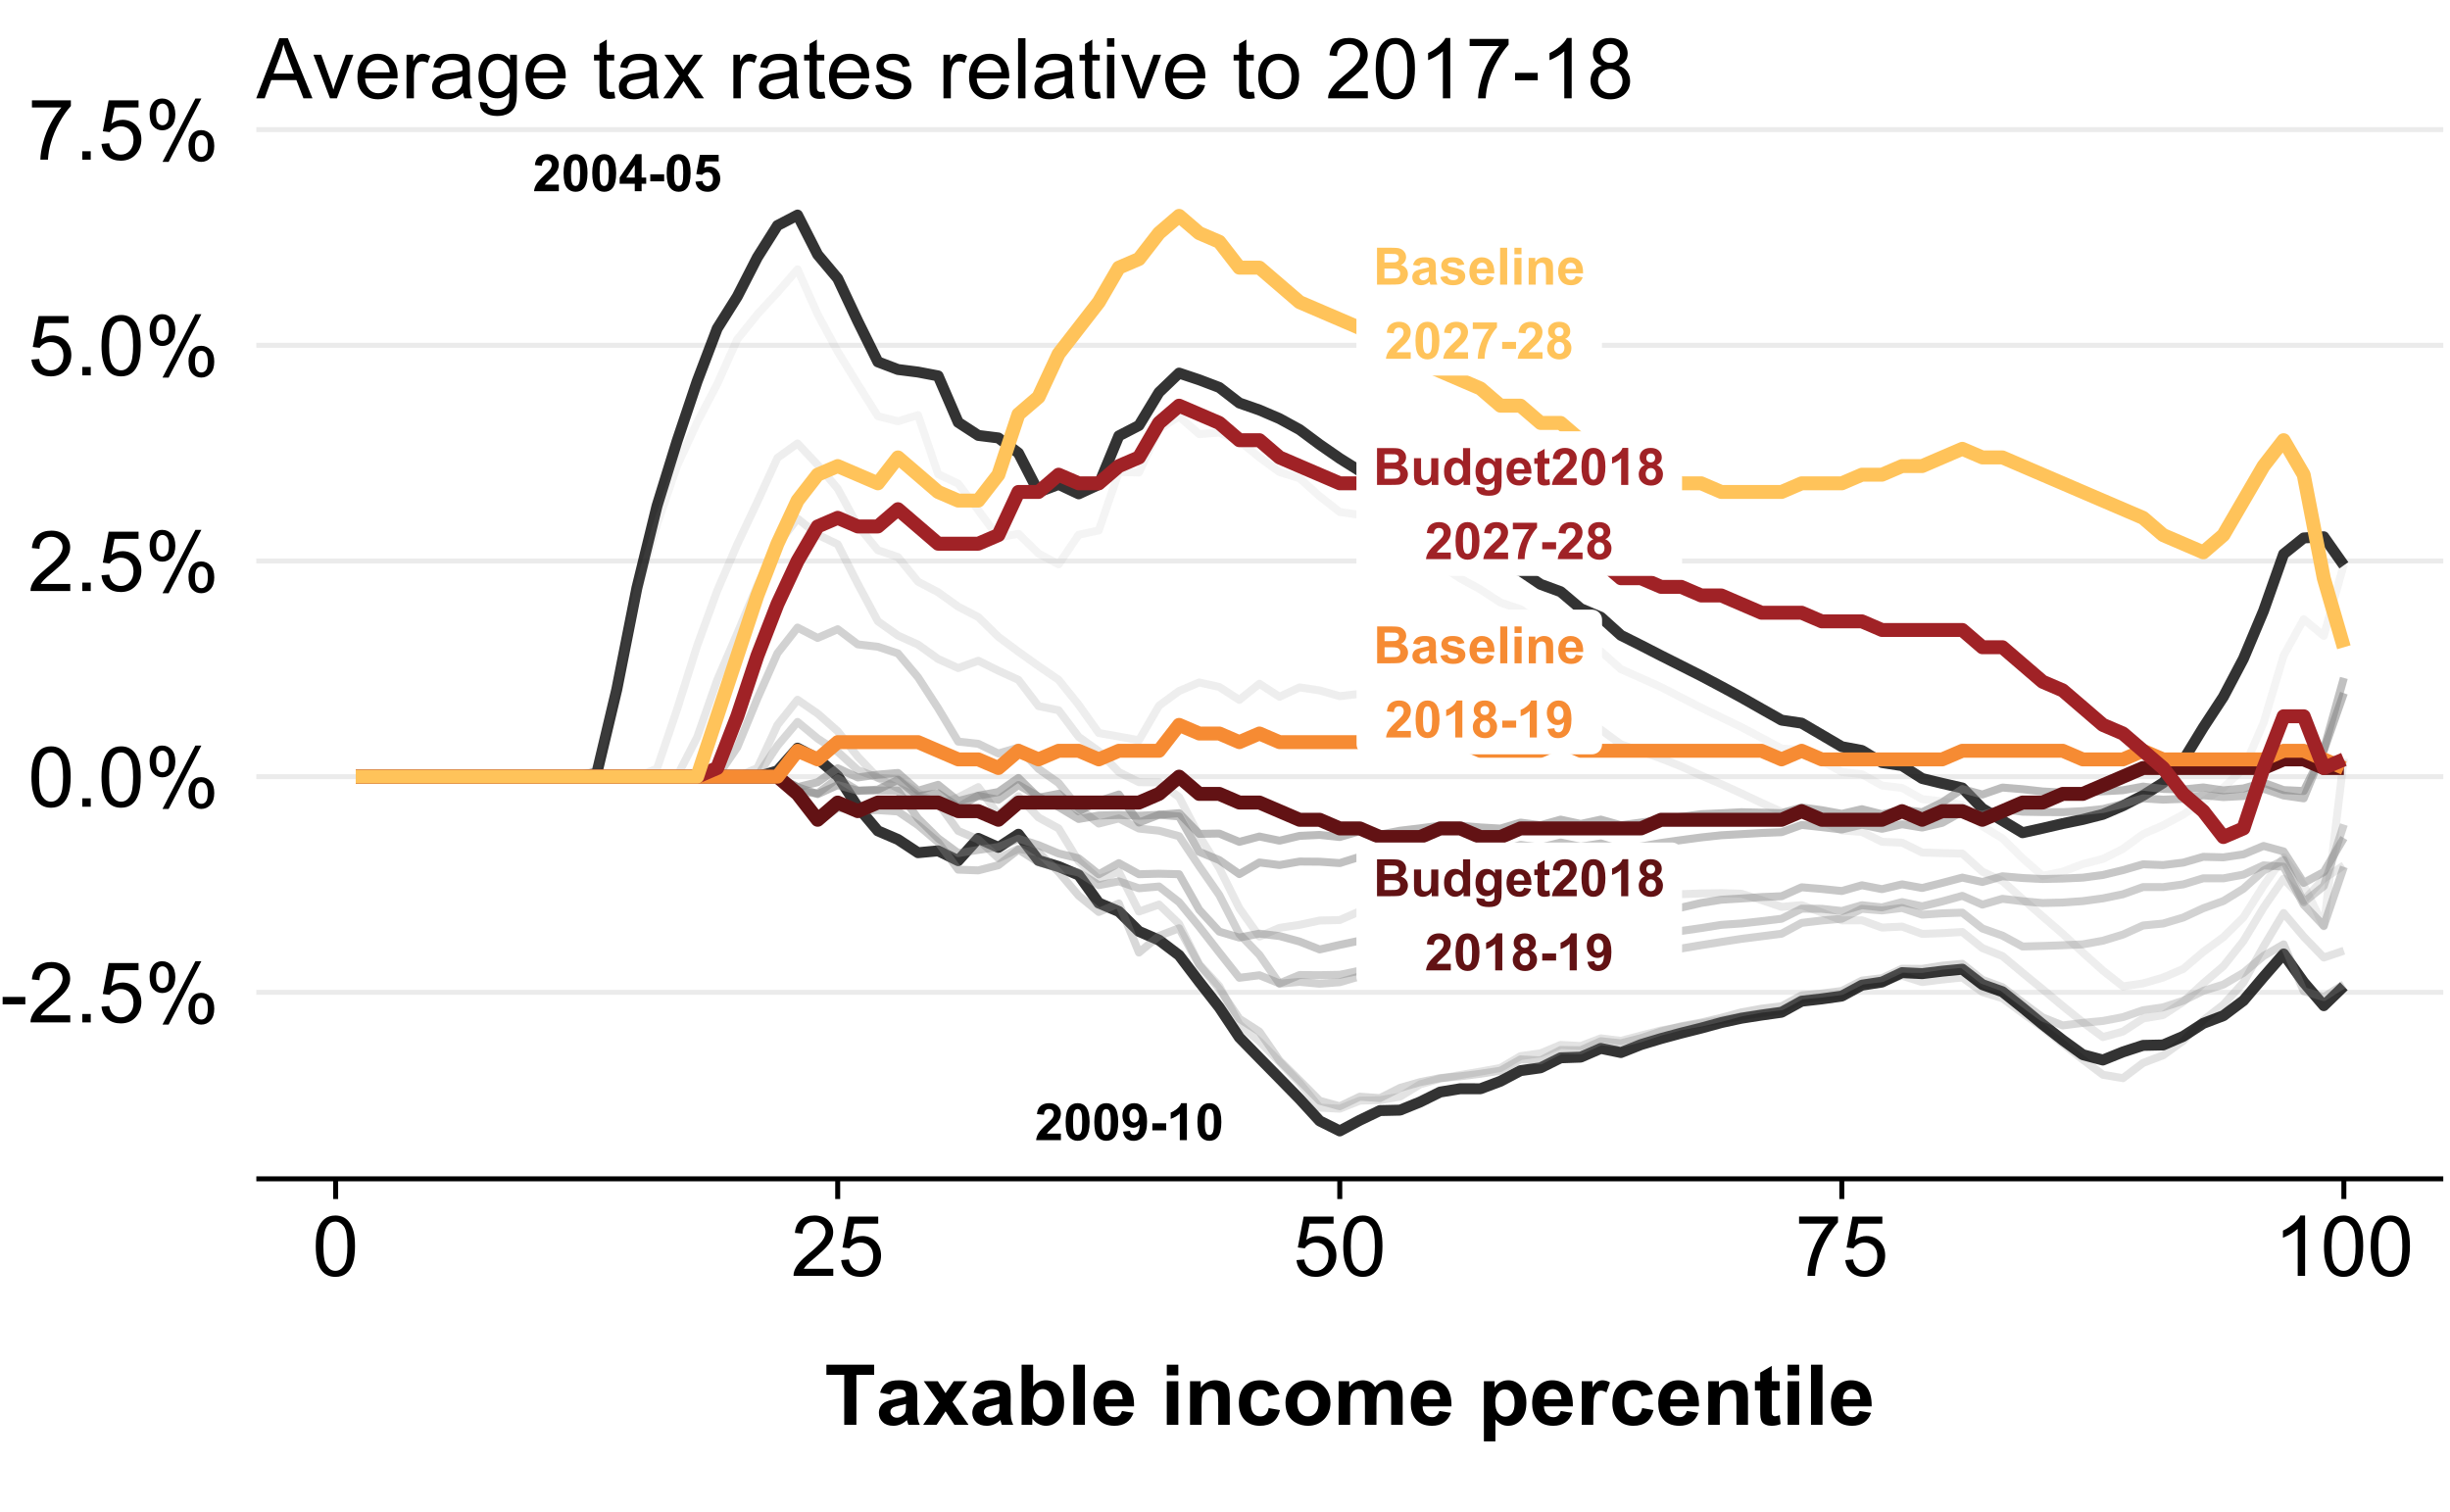 <?xml version="1.0" encoding="UTF-8"?>
<svg xmlns="http://www.w3.org/2000/svg" xmlns:xlink="http://www.w3.org/1999/xlink" width="525pt" height="324pt" viewBox="0 0 525 324" version="1.1">
<defs>
<g>
<symbol overflow="visible" id="glyph0-0">
<path style="stroke:none;" d="M 1.379 0 L 1.379 -6.898 L 6.898 -6.898 L 6.898 0 Z M 1.551 -0.172 L 6.727 -0.172 L 6.727 -6.727 L 1.551 -6.727 Z M 1.551 -0.172 "/>
</symbol>
<symbol overflow="visible" id="glyph0-1">
<path style="stroke:none;" d="M 5.586 -1.406 L 5.586 0 L 0.273 0 C 0.328 -0.531 0.5 -1.035 0.789 -1.512 C 1.074 -1.988 1.645 -2.617 2.496 -3.406 C 3.176 -4.039 3.594 -4.473 3.75 -4.699 C 3.957 -5.012 4.059 -5.32 4.062 -5.629 C 4.059 -5.961 3.969 -6.219 3.789 -6.406 C 3.605 -6.586 3.355 -6.68 3.039 -6.68 C 2.723 -6.68 2.473 -6.582 2.285 -6.391 C 2.098 -6.199 1.988 -5.883 1.961 -5.445 L 0.453 -5.594 C 0.539 -6.426 0.82 -7.023 1.297 -7.391 C 1.77 -7.75 2.363 -7.934 3.078 -7.934 C 3.852 -7.934 4.465 -7.723 4.914 -7.301 C 5.359 -6.879 5.582 -6.355 5.586 -5.734 C 5.582 -5.379 5.52 -5.039 5.395 -4.719 C 5.266 -4.395 5.062 -4.059 4.785 -3.707 C 4.602 -3.473 4.27 -3.137 3.793 -2.699 C 3.312 -2.258 3.012 -1.969 2.887 -1.828 C 2.758 -1.684 2.656 -1.543 2.578 -1.406 Z M 5.586 -1.406 "/>
</symbol>
<symbol overflow="visible" id="glyph0-2">
<path style="stroke:none;" d="M 3.031 -7.934 C 3.789 -7.934 4.387 -7.66 4.824 -7.117 C 5.332 -6.465 5.59 -5.391 5.594 -3.898 C 5.59 -2.398 5.332 -1.324 4.82 -0.672 C 4.387 -0.137 3.789 0.129 3.031 0.133 C 2.258 0.129 1.637 -0.164 1.168 -0.754 C 0.695 -1.344 0.461 -2.398 0.465 -3.914 C 0.461 -5.398 0.719 -6.469 1.238 -7.125 C 1.664 -7.664 2.262 -7.934 3.031 -7.934 Z M 3.031 -6.68 C 2.844 -6.68 2.68 -6.621 2.539 -6.504 C 2.391 -6.387 2.281 -6.176 2.203 -5.875 C 2.098 -5.48 2.043 -4.82 2.047 -3.898 C 2.043 -2.969 2.09 -2.332 2.188 -1.984 C 2.277 -1.637 2.395 -1.406 2.539 -1.293 C 2.68 -1.176 2.844 -1.117 3.031 -1.121 C 3.211 -1.117 3.375 -1.176 3.52 -1.297 C 3.66 -1.41 3.773 -1.621 3.855 -1.926 C 3.957 -2.312 4.008 -2.969 4.012 -3.898 C 4.008 -4.82 3.961 -5.457 3.871 -5.809 C 3.773 -6.152 3.656 -6.387 3.516 -6.504 C 3.375 -6.621 3.211 -6.68 3.031 -6.68 Z M 3.031 -6.68 "/>
</symbol>
<symbol overflow="visible" id="glyph0-3">
<path style="stroke:none;" d="M 3.438 0 L 3.438 -1.59 L 0.203 -1.59 L 0.203 -2.918 L 3.633 -7.934 L 4.906 -7.934 L 4.906 -2.922 L 5.887 -2.922 L 5.887 -1.59 L 4.906 -1.59 L 4.906 0 Z M 3.438 -2.922 L 3.438 -5.621 L 1.621 -2.922 Z M 3.438 -2.922 "/>
</symbol>
<symbol overflow="visible" id="glyph0-4">
<path style="stroke:none;" d="M 0.621 -2.109 L 0.621 -3.621 L 3.594 -3.621 L 3.594 -2.109 Z M 0.621 -2.109 "/>
</symbol>
<symbol overflow="visible" id="glyph0-5">
<path style="stroke:none;" d="M 0.492 -2.031 L 2 -2.188 C 2.039 -1.844 2.168 -1.574 2.383 -1.375 C 2.59 -1.176 2.836 -1.078 3.117 -1.078 C 3.43 -1.078 3.695 -1.203 3.918 -1.461 C 4.133 -1.715 4.242 -2.105 4.246 -2.625 C 4.242 -3.109 4.133 -3.473 3.918 -3.715 C 3.699 -3.957 3.418 -4.078 3.074 -4.082 C 2.637 -4.078 2.246 -3.887 1.902 -3.504 L 0.672 -3.684 L 1.449 -7.793 L 5.457 -7.793 L 5.457 -6.375 L 2.598 -6.375 L 2.359 -5.035 C 2.695 -5.199 3.039 -5.285 3.395 -5.289 C 4.062 -5.285 4.633 -5.039 5.102 -4.555 C 5.566 -4.062 5.801 -3.43 5.805 -2.652 C 5.801 -2 5.613 -1.418 5.238 -0.91 C 4.723 -0.215 4.008 0.129 3.098 0.133 C 2.367 0.129 1.773 -0.062 1.312 -0.453 C 0.852 -0.84 0.578 -1.367 0.492 -2.031 Z M 0.492 -2.031 "/>
</symbol>
<symbol overflow="visible" id="glyph0-6">
<path style="stroke:none;" d="M 0.5 -1.828 L 1.969 -1.988 C 2 -1.688 2.09 -1.469 2.246 -1.324 C 2.395 -1.18 2.598 -1.105 2.848 -1.109 C 3.16 -1.105 3.426 -1.25 3.645 -1.539 C 3.863 -1.824 4 -2.422 4.062 -3.332 C 3.68 -2.887 3.207 -2.664 2.637 -2.668 C 2.012 -2.664 1.473 -2.906 1.027 -3.387 C 0.574 -3.867 0.352 -4.492 0.352 -5.262 C 0.352 -6.062 0.586 -6.707 1.062 -7.199 C 1.535 -7.688 2.145 -7.934 2.883 -7.934 C 3.684 -7.934 4.34 -7.621 4.855 -7.004 C 5.367 -6.379 5.625 -5.359 5.629 -3.945 C 5.625 -2.496 5.355 -1.453 4.824 -0.816 C 4.285 -0.176 3.59 0.141 2.734 0.141 C 2.113 0.141 1.613 -0.023 1.234 -0.352 C 0.852 -0.68 0.605 -1.172 0.5 -1.828 Z M 3.93 -5.137 C 3.926 -5.625 3.812 -6.004 3.59 -6.273 C 3.363 -6.543 3.105 -6.68 2.812 -6.68 C 2.531 -6.68 2.297 -6.566 2.117 -6.348 C 1.93 -6.121 1.84 -5.762 1.84 -5.262 C 1.84 -4.75 1.938 -4.375 2.141 -4.137 C 2.336 -3.895 2.59 -3.773 2.895 -3.777 C 3.184 -3.773 3.426 -3.887 3.629 -4.121 C 3.824 -4.348 3.926 -4.688 3.93 -5.137 Z M 3.93 -5.137 "/>
</symbol>
<symbol overflow="visible" id="glyph0-7">
<path style="stroke:none;" d="M 4.344 0 L 2.828 0 L 2.828 -5.707 C 2.273 -5.191 1.621 -4.809 0.875 -4.559 L 0.875 -5.934 C 1.266 -6.062 1.695 -6.309 2.16 -6.668 C 2.621 -7.027 2.941 -7.449 3.117 -7.934 L 4.344 -7.934 Z M 4.344 0 "/>
</symbol>
<symbol overflow="visible" id="glyph0-8">
<path style="stroke:none;" d="M 0.809 -7.902 L 3.969 -7.902 C 4.59 -7.898 5.059 -7.871 5.367 -7.824 C 5.672 -7.77 5.945 -7.66 6.191 -7.496 C 6.43 -7.328 6.633 -7.109 6.797 -6.836 C 6.957 -6.559 7.035 -6.25 7.039 -5.914 C 7.035 -5.539 6.938 -5.199 6.738 -4.895 C 6.539 -4.582 6.27 -4.352 5.93 -4.199 C 6.41 -4.055 6.777 -3.816 7.039 -3.48 C 7.297 -3.145 7.43 -2.746 7.43 -2.289 C 7.43 -1.926 7.344 -1.578 7.176 -1.242 C 7.008 -0.902 6.781 -0.629 6.492 -0.43 C 6.203 -0.223 5.844 -0.098 5.422 -0.055 C 5.152 -0.023 4.512 -0.008 3.5 0 L 0.809 0 Z M 2.402 -6.586 L 2.402 -4.762 L 3.449 -4.762 C 4.07 -4.758 4.457 -4.766 4.609 -4.785 C 4.879 -4.816 5.094 -4.91 5.254 -5.07 C 5.406 -5.223 5.484 -5.43 5.488 -5.688 C 5.484 -5.93 5.418 -6.129 5.285 -6.281 C 5.148 -6.434 4.945 -6.523 4.684 -6.559 C 4.52 -6.574 4.066 -6.586 3.32 -6.586 Z M 2.402 -3.445 L 2.402 -1.332 L 3.883 -1.332 C 4.453 -1.328 4.816 -1.344 4.977 -1.379 C 5.211 -1.418 5.406 -1.523 5.555 -1.695 C 5.703 -1.859 5.777 -2.086 5.777 -2.367 C 5.777 -2.602 5.719 -2.801 5.605 -2.969 C 5.488 -3.133 5.32 -3.254 5.105 -3.332 C 4.887 -3.406 4.418 -3.445 3.691 -3.445 Z M 2.402 -3.445 "/>
</symbol>
<symbol overflow="visible" id="glyph0-9">
<path style="stroke:none;" d="M 1.926 -3.977 L 0.551 -4.227 C 0.703 -4.773 0.969 -5.184 1.348 -5.453 C 1.723 -5.719 2.281 -5.852 3.031 -5.855 C 3.703 -5.852 4.207 -5.773 4.539 -5.613 C 4.867 -5.453 5.098 -5.25 5.234 -5.004 C 5.367 -4.758 5.438 -4.305 5.438 -3.648 L 5.422 -1.883 C 5.418 -1.375 5.441 -1.004 5.492 -0.766 C 5.539 -0.527 5.633 -0.273 5.77 0 L 4.27 0 C 4.227 -0.102 4.18 -0.25 4.125 -0.449 C 4.098 -0.535 4.078 -0.594 4.07 -0.625 C 3.809 -0.371 3.531 -0.184 3.238 -0.059 C 2.941 0.066 2.629 0.129 2.297 0.129 C 1.707 0.129 1.242 -0.031 0.902 -0.352 C 0.562 -0.672 0.391 -1.074 0.395 -1.562 C 0.391 -1.883 0.469 -2.172 0.625 -2.426 C 0.777 -2.68 0.992 -2.871 1.273 -3.008 C 1.547 -3.141 1.949 -3.262 2.48 -3.363 C 3.184 -3.496 3.676 -3.617 3.953 -3.734 L 3.953 -3.887 C 3.949 -4.176 3.875 -4.383 3.734 -4.508 C 3.586 -4.629 3.316 -4.691 2.922 -4.695 C 2.648 -4.691 2.438 -4.641 2.289 -4.535 C 2.137 -4.43 2.016 -4.242 1.926 -3.977 Z M 3.953 -2.75 C 3.754 -2.68 3.445 -2.602 3.027 -2.516 C 2.605 -2.422 2.332 -2.336 2.203 -2.254 C 2.008 -2.109 1.91 -1.93 1.91 -1.719 C 1.91 -1.504 1.988 -1.32 2.145 -1.168 C 2.301 -1.012 2.5 -0.938 2.75 -0.938 C 3.02 -0.938 3.281 -1.027 3.531 -1.207 C 3.711 -1.344 3.832 -1.508 3.891 -1.707 C 3.93 -1.832 3.949 -2.082 3.953 -2.449 Z M 3.953 -2.75 "/>
</symbol>
<symbol overflow="visible" id="glyph0-10">
<path style="stroke:none;" d="M 0.258 -1.633 L 1.777 -1.863 C 1.84 -1.566 1.973 -1.34 2.172 -1.191 C 2.367 -1.035 2.645 -0.961 3.004 -0.965 C 3.391 -0.961 3.684 -1.031 3.887 -1.18 C 4.016 -1.277 4.082 -1.414 4.086 -1.586 C 4.082 -1.699 4.047 -1.793 3.977 -1.871 C 3.898 -1.938 3.73 -2.004 3.473 -2.07 C 2.25 -2.336 1.477 -2.582 1.148 -2.809 C 0.695 -3.113 0.469 -3.543 0.469 -4.098 C 0.469 -4.59 0.664 -5.008 1.055 -5.348 C 1.445 -5.684 2.051 -5.852 2.879 -5.855 C 3.66 -5.852 4.242 -5.727 4.625 -5.473 C 5 -5.215 5.262 -4.836 5.41 -4.34 L 3.984 -4.074 C 3.922 -4.293 3.805 -4.465 3.633 -4.586 C 3.461 -4.703 3.219 -4.762 2.906 -4.766 C 2.508 -4.762 2.219 -4.707 2.047 -4.598 C 1.93 -4.516 1.875 -4.414 1.875 -4.289 C 1.875 -4.18 1.926 -4.086 2.027 -4.016 C 2.16 -3.91 2.629 -3.77 3.441 -3.59 C 4.246 -3.406 4.812 -3.184 5.133 -2.918 C 5.445 -2.645 5.602 -2.266 5.605 -1.789 C 5.602 -1.262 5.383 -0.812 4.945 -0.438 C 4.508 -0.059 3.859 0.129 3.004 0.129 C 2.219 0.129 1.602 -0.027 1.148 -0.344 C 0.695 -0.66 0.398 -1.09 0.258 -1.633 Z M 0.258 -1.633 "/>
</symbol>
<symbol overflow="visible" id="glyph0-11">
<path style="stroke:none;" d="M 4.109 -1.82 L 5.617 -1.57 C 5.418 -1.016 5.109 -0.594 4.695 -0.305 C 4.273 -0.016 3.75 0.129 3.125 0.129 C 2.125 0.129 1.391 -0.195 0.918 -0.848 C 0.539 -1.367 0.352 -2.023 0.352 -2.82 C 0.352 -3.766 0.598 -4.508 1.094 -5.047 C 1.59 -5.582 2.219 -5.852 2.977 -5.855 C 3.828 -5.852 4.5 -5.57 4.992 -5.012 C 5.484 -4.445 5.719 -3.586 5.699 -2.426 L 1.902 -2.426 C 1.91 -1.973 2.031 -1.621 2.27 -1.375 C 2.5 -1.125 2.793 -1 3.145 -1.004 C 3.379 -1 3.578 -1.066 3.742 -1.195 C 3.902 -1.324 4.023 -1.531 4.109 -1.82 Z M 4.195 -3.352 C 4.18 -3.789 4.062 -4.121 3.852 -4.352 C 3.633 -4.578 3.371 -4.691 3.066 -4.695 C 2.73 -4.691 2.457 -4.57 2.246 -4.332 C 2.027 -4.09 1.922 -3.766 1.93 -3.352 Z M 4.195 -3.352 "/>
</symbol>
<symbol overflow="visible" id="glyph0-12">
<path style="stroke:none;" d="M 0.793 0 L 0.793 -7.902 L 2.309 -7.902 L 2.309 0 Z M 0.793 0 "/>
</symbol>
<symbol overflow="visible" id="glyph0-13">
<path style="stroke:none;" d="M 0.793 -6.5 L 0.793 -7.902 L 2.309 -7.902 L 2.309 -6.5 Z M 0.793 0 L 0.793 -5.727 L 2.309 -5.727 L 2.309 0 Z M 0.793 0 "/>
</symbol>
<symbol overflow="visible" id="glyph0-14">
<path style="stroke:none;" d="M 6 0 L 4.484 0 L 4.484 -2.922 C 4.48 -3.535 4.449 -3.934 4.387 -4.121 C 4.32 -4.301 4.215 -4.441 4.07 -4.543 C 3.926 -4.641 3.75 -4.691 3.547 -4.695 C 3.281 -4.691 3.047 -4.621 2.84 -4.48 C 2.629 -4.336 2.484 -4.145 2.41 -3.906 C 2.332 -3.668 2.297 -3.23 2.297 -2.594 L 2.297 0 L 0.781 0 L 0.781 -5.727 L 2.188 -5.727 L 2.188 -4.883 C 2.684 -5.527 3.312 -5.852 4.074 -5.855 C 4.406 -5.852 4.715 -5.793 4.992 -5.672 C 5.266 -5.551 5.473 -5.395 5.617 -5.211 C 5.758 -5.023 5.855 -4.812 5.914 -4.578 C 5.969 -4.336 6 -3.996 6 -3.559 Z M 6 0 "/>
</symbol>
<symbol overflow="visible" id="glyph0-15">
<path style="stroke:none;" d="M 1.77 -4.266 C 1.375 -4.43 1.09 -4.656 0.914 -4.945 C 0.734 -5.234 0.645 -5.551 0.648 -5.898 C 0.645 -6.484 0.852 -6.969 1.266 -7.355 C 1.676 -7.738 2.258 -7.934 3.02 -7.934 C 3.766 -7.934 4.348 -7.738 4.766 -7.355 C 5.18 -6.969 5.391 -6.484 5.391 -5.898 C 5.391 -5.527 5.293 -5.199 5.105 -4.918 C 4.91 -4.629 4.645 -4.414 4.301 -4.266 C 4.738 -4.086 5.07 -3.828 5.301 -3.492 C 5.527 -3.152 5.641 -2.762 5.645 -2.324 C 5.641 -1.594 5.41 -1 4.945 -0.543 C 4.477 -0.086 3.855 0.141 3.09 0.141 C 2.367 0.141 1.77 -0.047 1.293 -0.426 C 0.727 -0.867 0.445 -1.477 0.449 -2.258 C 0.445 -2.68 0.551 -3.074 0.766 -3.434 C 0.973 -3.793 1.309 -4.07 1.77 -4.266 Z M 2.082 -5.789 C 2.078 -5.484 2.164 -5.246 2.336 -5.082 C 2.504 -4.91 2.73 -4.828 3.02 -4.828 C 3.301 -4.828 3.531 -4.914 3.707 -5.086 C 3.879 -5.258 3.965 -5.492 3.969 -5.793 C 3.965 -6.074 3.879 -6.301 3.711 -6.477 C 3.539 -6.645 3.316 -6.73 3.035 -6.734 C 2.742 -6.73 2.508 -6.645 2.34 -6.473 C 2.164 -6.297 2.078 -6.07 2.082 -5.789 Z M 1.941 -2.402 C 1.938 -1.984 2.047 -1.656 2.262 -1.426 C 2.473 -1.191 2.738 -1.078 3.062 -1.078 C 3.371 -1.078 3.629 -1.188 3.836 -1.414 C 4.039 -1.633 4.141 -1.957 4.145 -2.387 C 4.141 -2.754 4.039 -3.051 3.832 -3.277 C 3.621 -3.5 3.355 -3.613 3.039 -3.617 C 2.668 -3.613 2.391 -3.488 2.211 -3.234 C 2.027 -2.977 1.938 -2.699 1.941 -2.402 Z M 1.941 -2.402 "/>
</symbol>
<symbol overflow="visible" id="glyph0-16">
<path style="stroke:none;" d="M 4.559 0 L 4.559 -0.855 C 4.348 -0.551 4.074 -0.309 3.738 -0.133 C 3.398 0.043 3.039 0.129 2.664 0.129 C 2.277 0.129 1.93 0.047 1.625 -0.125 C 1.316 -0.289 1.098 -0.527 0.965 -0.836 C 0.828 -1.137 0.762 -1.559 0.762 -2.102 L 0.762 -5.727 L 2.273 -5.727 L 2.273 -3.094 C 2.273 -2.289 2.301 -1.793 2.355 -1.613 C 2.41 -1.43 2.512 -1.289 2.66 -1.184 C 2.809 -1.074 2.996 -1.02 3.223 -1.023 C 3.48 -1.02 3.711 -1.09 3.918 -1.234 C 4.121 -1.375 4.262 -1.551 4.34 -1.766 C 4.414 -1.973 4.453 -2.488 4.453 -3.309 L 4.453 -5.727 L 5.969 -5.727 L 5.969 0 Z M 4.559 0 "/>
</symbol>
<symbol overflow="visible" id="glyph0-17">
<path style="stroke:none;" d="M 6.043 0 L 4.637 0 L 4.637 -0.84 C 4.398 -0.512 4.125 -0.27 3.809 -0.109 C 3.488 0.051 3.168 0.129 2.848 0.129 C 2.188 0.129 1.621 -0.133 1.156 -0.664 C 0.684 -1.191 0.449 -1.934 0.453 -2.883 C 0.449 -3.852 0.68 -4.59 1.137 -5.098 C 1.59 -5.602 2.164 -5.852 2.867 -5.855 C 3.504 -5.852 4.059 -5.586 4.527 -5.055 L 4.527 -7.902 L 6.043 -7.902 Z M 2 -2.984 C 1.996 -2.371 2.082 -1.93 2.254 -1.66 C 2.496 -1.262 2.836 -1.066 3.277 -1.066 C 3.621 -1.066 3.918 -1.215 4.168 -1.512 C 4.41 -1.809 4.535 -2.25 4.535 -2.84 C 4.535 -3.496 4.414 -3.969 4.176 -4.262 C 3.938 -4.547 3.633 -4.691 3.266 -4.695 C 2.902 -4.691 2.602 -4.551 2.363 -4.266 C 2.117 -3.98 1.996 -3.551 2 -2.984 Z M 2 -2.984 "/>
</symbol>
<symbol overflow="visible" id="glyph0-18">
<path style="stroke:none;" d="M 0.652 0.379 L 2.383 0.586 C 2.41 0.789 2.477 0.926 2.582 1.004 C 2.723 1.105 2.949 1.16 3.262 1.164 C 3.656 1.16 3.953 1.102 4.152 0.988 C 4.281 0.906 4.383 0.777 4.453 0.605 C 4.5 0.473 4.523 0.246 4.523 -0.09 L 4.523 -0.926 C 4.07 -0.309 3.496 0 2.809 0 C 2.035 0 1.426 -0.324 0.98 -0.977 C 0.625 -1.488 0.449 -2.129 0.453 -2.895 C 0.449 -3.852 0.68 -4.582 1.145 -5.094 C 1.605 -5.598 2.18 -5.852 2.867 -5.855 C 3.57 -5.852 4.156 -5.543 4.621 -4.922 L 4.621 -5.727 L 6.039 -5.727 L 6.039 -0.586 C 6.035 0.086 5.98 0.59 5.871 0.926 C 5.758 1.262 5.598 1.523 5.398 1.715 C 5.195 1.902 4.93 2.051 4.594 2.16 C 4.258 2.266 3.832 2.32 3.32 2.324 C 2.348 2.32 1.66 2.152 1.254 1.824 C 0.848 1.488 0.645 1.07 0.648 0.562 C 0.645 0.508 0.645 0.445 0.652 0.379 Z M 2.004 -2.98 C 2.004 -2.371 2.121 -1.926 2.355 -1.645 C 2.59 -1.359 2.879 -1.219 3.23 -1.223 C 3.598 -1.219 3.91 -1.363 4.168 -1.656 C 4.418 -1.941 4.547 -2.371 4.551 -2.941 C 4.547 -3.535 4.426 -3.973 4.184 -4.262 C 3.938 -4.547 3.625 -4.691 3.254 -4.695 C 2.887 -4.691 2.59 -4.551 2.355 -4.27 C 2.121 -3.984 2.004 -3.555 2.004 -2.98 Z M 2.004 -2.98 "/>
</symbol>
<symbol overflow="visible" id="glyph0-19">
<path style="stroke:none;" d="M 3.418 -5.727 L 3.418 -4.516 L 2.383 -4.516 L 2.383 -2.211 C 2.379 -1.738 2.387 -1.465 2.41 -1.391 C 2.426 -1.312 2.473 -1.25 2.547 -1.199 C 2.613 -1.148 2.699 -1.125 2.805 -1.125 C 2.941 -1.125 3.145 -1.172 3.414 -1.273 L 3.543 -0.098 C 3.188 0.055 2.789 0.129 2.344 0.129 C 2.07 0.129 1.824 0.086 1.605 -0.008 C 1.387 -0.094 1.223 -0.215 1.121 -0.363 C 1.016 -0.508 0.945 -0.703 0.91 -0.953 C 0.875 -1.129 0.859 -1.484 0.863 -2.02 L 0.863 -4.516 L 0.168 -4.516 L 0.168 -5.727 L 0.863 -5.727 L 0.863 -6.863 L 2.383 -7.746 L 2.383 -5.727 Z M 3.418 -5.727 "/>
</symbol>
<symbol overflow="visible" id="glyph0-20">
<path style="stroke:none;" d="M 0.469 -6.387 L 0.469 -7.793 L 5.648 -7.793 L 5.648 -6.695 C 5.219 -6.27 4.781 -5.664 4.344 -4.883 C 3.898 -4.094 3.562 -3.258 3.332 -2.375 C 3.098 -1.484 2.984 -0.695 2.992 0 L 1.531 0 C 1.555 -1.094 1.781 -2.207 2.207 -3.344 C 2.633 -4.477 3.203 -5.492 3.914 -6.387 Z M 0.469 -6.387 "/>
</symbol>
<symbol overflow="visible" id="glyph1-0">
<path style="stroke:none;" d="M 2.25 0 L 2.25 -11.25 L 11.25 -11.25 L 11.25 0 Z M 2.531 -0.281 L 10.969 -0.281 L 10.969 -10.969 L 2.531 -10.969 Z M 2.531 -0.281 "/>
</symbol>
<symbol overflow="visible" id="glyph1-1">
<path style="stroke:none;" d="M 0.57 -3.867 L 0.57 -5.457 L 5.43 -5.457 L 5.43 -3.867 Z M 0.57 -3.867 "/>
</symbol>
<symbol overflow="visible" id="glyph1-2">
<path style="stroke:none;" d="M 9.062 -1.52 L 9.062 0 L 0.547 0 C 0.531 -0.379 0.594 -0.742 0.73 -1.098 C 0.945 -1.676 1.293 -2.25 1.77 -2.812 C 2.246 -3.375 2.934 -4.023 3.84 -4.766 C 5.238 -5.906 6.188 -6.816 6.68 -7.492 C 7.172 -8.16 7.418 -8.793 7.418 -9.395 C 7.418 -10.02 7.191 -10.551 6.746 -10.98 C 6.293 -11.41 5.711 -11.625 4.992 -11.629 C 4.23 -11.625 3.621 -11.395 3.164 -10.941 C 2.703 -10.48 2.469 -9.848 2.469 -9.043 L 0.844 -9.211 C 0.953 -10.422 1.371 -11.344 2.102 -11.984 C 2.824 -12.617 3.801 -12.938 5.027 -12.938 C 6.262 -12.938 7.238 -12.594 7.961 -11.91 C 8.68 -11.223 9.039 -10.371 9.043 -9.359 C 9.039 -8.84 8.934 -8.336 8.727 -7.84 C 8.512 -7.34 8.164 -6.812 7.676 -6.266 C 7.188 -5.711 6.375 -4.957 5.238 -4 C 4.285 -3.199 3.676 -2.66 3.41 -2.379 C 3.141 -2.094 2.918 -1.805 2.742 -1.52 Z M 9.062 -1.52 "/>
</symbol>
<symbol overflow="visible" id="glyph1-3">
<path style="stroke:none;" d="M 1.633 0 L 1.633 -1.801 L 3.438 -1.801 L 3.438 0 Z M 1.633 0 "/>
</symbol>
<symbol overflow="visible" id="glyph1-4">
<path style="stroke:none;" d="M 0.746 -3.375 L 2.406 -3.516 C 2.527 -2.707 2.812 -2.098 3.266 -1.691 C 3.711 -1.281 4.254 -1.078 4.887 -1.082 C 5.648 -1.078 6.293 -1.363 6.82 -1.941 C 7.344 -2.512 7.605 -3.273 7.609 -4.227 C 7.605 -5.125 7.352 -5.84 6.848 -6.363 C 6.34 -6.883 5.676 -7.141 4.859 -7.145 C 4.344 -7.141 3.887 -7.027 3.48 -6.797 C 3.07 -6.566 2.746 -6.266 2.516 -5.898 L 1.027 -6.09 L 2.277 -12.711 L 8.684 -12.711 L 8.684 -11.195 L 3.543 -11.195 L 2.848 -7.734 C 3.621 -8.273 4.43 -8.543 5.281 -8.543 C 6.402 -8.543 7.352 -8.152 8.129 -7.371 C 8.898 -6.59 9.285 -5.586 9.289 -4.367 C 9.285 -3.195 8.945 -2.188 8.27 -1.344 C 7.441 -0.301 6.316 0.215 4.887 0.219 C 3.715 0.215 2.758 -0.109 2.016 -0.766 C 1.273 -1.418 0.848 -2.289 0.746 -3.375 Z M 0.746 -3.375 "/>
</symbol>
<symbol overflow="visible" id="glyph1-5">
<path style="stroke:none;" d="M 1.047 -9.789 C 1.043 -10.707 1.273 -11.488 1.738 -12.137 C 2.199 -12.777 2.871 -13.102 3.754 -13.105 C 4.559 -13.102 5.227 -12.812 5.758 -12.238 C 6.285 -11.66 6.551 -10.812 6.555 -9.695 C 6.551 -8.602 6.281 -7.762 5.75 -7.176 C 5.211 -6.586 4.551 -6.293 3.77 -6.293 C 2.988 -6.293 2.34 -6.582 1.824 -7.16 C 1.301 -7.738 1.043 -8.613 1.047 -9.789 Z M 3.797 -12.016 C 3.402 -12.012 3.074 -11.84 2.816 -11.504 C 2.555 -11.16 2.426 -10.539 2.426 -9.633 C 2.426 -8.805 2.555 -8.223 2.82 -7.887 C 3.082 -7.551 3.41 -7.383 3.797 -7.383 C 4.195 -7.383 4.523 -7.551 4.785 -7.891 C 5.043 -8.23 5.172 -8.852 5.176 -9.758 C 5.172 -10.586 5.043 -11.172 4.781 -11.508 C 4.516 -11.844 4.188 -12.012 3.797 -12.016 Z M 3.805 0.477 L 10.855 -13.105 L 12.137 -13.105 L 5.117 0.477 Z M 9.379 -3.023 C 9.375 -3.949 9.605 -4.73 10.07 -5.375 C 10.531 -6.012 11.207 -6.332 12.094 -6.336 C 12.898 -6.332 13.566 -6.043 14.102 -5.469 C 14.629 -4.891 14.895 -4.043 14.898 -2.926 C 14.895 -1.832 14.625 -0.992 14.094 -0.406 C 13.555 0.184 12.891 0.473 12.102 0.477 C 11.32 0.473 10.672 0.184 10.156 -0.398 C 9.633 -0.98 9.375 -1.855 9.379 -3.023 Z M 12.137 -5.246 C 11.734 -5.242 11.406 -5.074 11.148 -4.734 C 10.887 -4.395 10.758 -3.77 10.758 -2.867 C 10.758 -2.039 10.887 -1.461 11.152 -1.125 C 11.41 -0.785 11.738 -0.613 12.129 -0.617 C 12.531 -0.613 12.863 -0.785 13.125 -1.125 C 13.383 -1.461 13.512 -2.082 13.516 -2.988 C 13.512 -3.816 13.379 -4.398 13.121 -4.738 C 12.855 -5.074 12.527 -5.242 12.137 -5.246 Z M 12.137 -5.246 "/>
</symbol>
<symbol overflow="visible" id="glyph1-6">
<path style="stroke:none;" d="M 0.746 -6.355 C 0.742 -7.875 0.898 -9.102 1.215 -10.031 C 1.527 -10.961 1.996 -11.676 2.613 -12.18 C 3.23 -12.684 4.008 -12.938 4.949 -12.938 C 5.637 -12.938 6.242 -12.797 6.766 -12.52 C 7.285 -12.238 7.715 -11.836 8.059 -11.316 C 8.395 -10.789 8.664 -10.152 8.859 -9.398 C 9.051 -8.645 9.145 -7.629 9.148 -6.355 C 9.145 -4.84 8.992 -3.617 8.684 -2.691 C 8.371 -1.762 7.906 -1.047 7.289 -0.539 C 6.672 -0.035 5.891 0.215 4.949 0.219 C 3.703 0.215 2.727 -0.227 2.023 -1.117 C 1.168 -2.188 0.742 -3.934 0.746 -6.355 Z M 2.375 -6.355 C 2.371 -4.234 2.621 -2.824 3.117 -2.129 C 3.609 -1.426 4.219 -1.078 4.949 -1.082 C 5.672 -1.078 6.281 -1.43 6.781 -2.137 C 7.273 -2.836 7.523 -4.242 7.523 -6.355 C 7.523 -8.473 7.273 -9.883 6.781 -10.582 C 6.281 -11.277 5.664 -11.625 4.93 -11.629 C 4.199 -11.625 3.621 -11.316 3.191 -10.703 C 2.645 -9.918 2.371 -8.469 2.375 -6.355 Z M 2.375 -6.355 "/>
</symbol>
<symbol overflow="visible" id="glyph1-7">
<path style="stroke:none;" d="M 0.852 -11.195 L 0.852 -12.719 L 9.195 -12.719 L 9.195 -11.488 C 8.367 -10.613 7.555 -9.453 6.754 -8.008 C 5.945 -6.559 5.324 -5.07 4.887 -3.543 C 4.57 -2.461 4.367 -1.281 4.281 0 L 2.656 0 C 2.668 -1.012 2.867 -2.234 3.25 -3.672 C 3.629 -5.105 4.176 -6.492 4.891 -7.828 C 5.602 -9.16 6.359 -10.281 7.164 -11.195 Z M 0.852 -11.195 "/>
</symbol>
<symbol overflow="visible" id="glyph1-8">
<path style="stroke:none;" d="M 6.707 0 L 5.125 0 L 5.125 -10.082 C 4.742 -9.715 4.242 -9.352 3.625 -8.988 C 3.004 -8.625 2.449 -8.352 1.961 -8.172 L 1.961 -9.703 C 2.844 -10.117 3.617 -10.621 4.281 -11.215 C 4.941 -11.805 5.41 -12.379 5.688 -12.938 L 6.707 -12.938 Z M 6.707 0 "/>
</symbol>
<symbol overflow="visible" id="glyph1-9">
<path style="stroke:none;" d="M -0.027 0 L 4.922 -12.883 L 6.758 -12.883 L 12.031 0 L 10.09 0 L 8.586 -3.902 L 3.199 -3.902 L 1.785 0 Z M 3.691 -5.289 L 8.059 -5.289 L 6.715 -8.859 C 6.305 -9.941 6 -10.832 5.801 -11.531 C 5.637 -10.703 5.402 -9.883 5.105 -9.07 Z M 3.691 -5.289 "/>
</symbol>
<symbol overflow="visible" id="glyph1-10">
<path style="stroke:none;" d="M 3.781 0 L 0.227 -9.336 L 1.898 -9.336 L 3.902 -3.742 C 4.117 -3.137 4.316 -2.512 4.5 -1.863 C 4.641 -2.355 4.836 -2.945 5.09 -3.641 L 7.164 -9.336 L 8.789 -9.336 L 5.258 0 Z M 3.781 0 "/>
</symbol>
<symbol overflow="visible" id="glyph1-11">
<path style="stroke:none;" d="M 7.578 -3.008 L 9.211 -2.805 C 8.953 -1.848 8.473 -1.105 7.777 -0.578 C 7.078 -0.051 6.188 0.211 5.105 0.211 C 3.738 0.211 2.656 -0.207 1.859 -1.051 C 1.055 -1.887 0.656 -3.066 0.66 -4.586 C 0.656 -6.156 1.059 -7.375 1.871 -8.246 C 2.676 -9.109 3.727 -9.543 5.02 -9.547 C 6.266 -9.543 7.285 -9.117 8.078 -8.27 C 8.867 -7.418 9.262 -6.223 9.266 -4.684 C 9.262 -4.586 9.258 -4.445 9.254 -4.262 L 2.293 -4.262 C 2.348 -3.234 2.641 -2.449 3.164 -1.906 C 3.684 -1.359 4.332 -1.09 5.117 -1.09 C 5.691 -1.09 6.188 -1.242 6.598 -1.547 C 7.008 -1.852 7.332 -2.336 7.578 -3.008 Z M 2.383 -5.562 L 7.594 -5.562 C 7.523 -6.344 7.324 -6.934 6.996 -7.328 C 6.492 -7.934 5.836 -8.238 5.035 -8.242 C 4.305 -8.238 3.695 -7.996 3.203 -7.512 C 2.707 -7.027 2.434 -6.375 2.383 -5.562 Z M 2.383 -5.562 "/>
</symbol>
<symbol overflow="visible" id="glyph1-12">
<path style="stroke:none;" d="M 1.168 0 L 1.168 -9.336 L 2.594 -9.336 L 2.594 -7.918 C 2.953 -8.578 3.289 -9.016 3.598 -9.23 C 3.906 -9.438 4.242 -9.543 4.613 -9.547 C 5.145 -9.543 5.688 -9.375 6.242 -9.035 L 5.695 -7.566 C 5.309 -7.793 4.922 -7.91 4.535 -7.91 C 4.188 -7.91 3.875 -7.805 3.602 -7.598 C 3.324 -7.387 3.129 -7.098 3.016 -6.734 C 2.836 -6.168 2.746 -5.555 2.75 -4.887 L 2.75 0 Z M 1.168 0 "/>
</symbol>
<symbol overflow="visible" id="glyph1-13">
<path style="stroke:none;" d="M 7.277 -1.152 C 6.691 -0.652 6.125 -0.301 5.586 -0.098 C 5.039 0.109 4.457 0.211 3.84 0.211 C 2.812 0.211 2.027 -0.039 1.477 -0.539 C 0.922 -1.039 0.645 -1.68 0.648 -2.461 C 0.645 -2.918 0.75 -3.336 0.961 -3.715 C 1.168 -4.09 1.438 -4.391 1.777 -4.621 C 2.113 -4.848 2.496 -5.02 2.918 -5.141 C 3.227 -5.219 3.695 -5.301 4.324 -5.379 C 5.602 -5.531 6.539 -5.711 7.145 -5.922 C 7.148 -6.137 7.152 -6.273 7.156 -6.336 C 7.152 -6.977 7.004 -7.434 6.707 -7.699 C 6.301 -8.055 5.699 -8.23 4.906 -8.234 C 4.156 -8.23 3.609 -8.102 3.258 -7.844 C 2.902 -7.582 2.637 -7.121 2.469 -6.461 L 0.922 -6.672 C 1.059 -7.332 1.293 -7.867 1.617 -8.273 C 1.938 -8.68 2.402 -8.992 3.016 -9.215 C 3.621 -9.434 4.328 -9.543 5.133 -9.547 C 5.93 -9.543 6.574 -9.449 7.074 -9.266 C 7.566 -9.074 7.934 -8.84 8.172 -8.555 C 8.402 -8.27 8.566 -7.91 8.664 -7.48 C 8.715 -7.207 8.742 -6.719 8.746 -6.02 L 8.746 -3.91 C 8.742 -2.434 8.773 -1.504 8.844 -1.117 C 8.906 -0.727 9.043 -0.355 9.246 0 L 7.594 0 C 7.43 -0.328 7.324 -0.711 7.277 -1.152 Z M 7.145 -4.684 C 6.566 -4.445 5.707 -4.246 4.562 -4.086 C 3.91 -3.988 3.449 -3.883 3.18 -3.77 C 2.91 -3.648 2.703 -3.477 2.555 -3.254 C 2.406 -3.027 2.332 -2.777 2.336 -2.504 C 2.332 -2.078 2.492 -1.727 2.816 -1.449 C 3.133 -1.164 3.602 -1.023 4.219 -1.027 C 4.828 -1.023 5.367 -1.156 5.844 -1.426 C 6.312 -1.691 6.664 -2.059 6.891 -2.523 C 7.059 -2.879 7.141 -3.406 7.145 -4.105 Z M 7.145 -4.684 "/>
</symbol>
<symbol overflow="visible" id="glyph1-14">
<path style="stroke:none;" d="M 0.898 0.773 L 2.434 1 C 2.496 1.473 2.676 1.82 2.969 2.039 C 3.359 2.328 3.895 2.473 4.578 2.477 C 5.309 2.473 5.875 2.328 6.277 2.039 C 6.672 1.746 6.941 1.336 7.086 0.809 C 7.164 0.484 7.203 -0.191 7.199 -1.223 C 6.504 -0.406 5.641 0 4.613 0 C 3.324 0 2.332 -0.461 1.633 -1.387 C 0.926 -2.312 0.574 -3.422 0.578 -4.719 C 0.574 -5.605 0.734 -6.43 1.062 -7.184 C 1.383 -7.934 1.852 -8.516 2.465 -8.93 C 3.074 -9.34 3.793 -9.543 4.625 -9.547 C 5.719 -9.543 6.629 -9.098 7.348 -8.211 L 7.348 -9.336 L 8.805 -9.336 L 8.805 -1.266 C 8.801 0.188 8.652 1.215 8.359 1.824 C 8.062 2.426 7.594 2.906 6.953 3.262 C 6.309 3.609 5.52 3.785 4.586 3.789 C 3.473 3.785 2.574 3.535 1.887 3.035 C 1.199 2.535 0.867 1.781 0.898 0.773 Z M 2.207 -4.836 C 2.203 -3.605 2.445 -2.711 2.934 -2.152 C 3.418 -1.586 4.027 -1.305 4.766 -1.309 C 5.484 -1.305 6.094 -1.586 6.59 -2.148 C 7.078 -2.707 7.324 -3.586 7.328 -4.781 C 7.324 -5.922 7.07 -6.781 6.566 -7.363 C 6.059 -7.941 5.449 -8.23 4.738 -8.234 C 4.031 -8.23 3.434 -7.945 2.945 -7.379 C 2.449 -6.805 2.203 -5.957 2.207 -4.836 Z M 2.207 -4.836 "/>
</symbol>
<symbol overflow="visible" id="glyph1-15">
<path style="stroke:none;" d=""/>
</symbol>
<symbol overflow="visible" id="glyph1-16">
<path style="stroke:none;" d="M 4.641 -1.414 L 4.867 -0.016 C 4.422 0.078 4.023 0.121 3.672 0.125 C 3.098 0.121 2.652 0.035 2.336 -0.148 C 2.02 -0.328 1.797 -0.566 1.668 -0.863 C 1.539 -1.156 1.477 -1.781 1.477 -2.734 L 1.477 -8.102 L 0.316 -8.102 L 0.316 -9.336 L 1.477 -9.336 L 1.477 -11.645 L 3.051 -12.594 L 3.051 -9.336 L 4.641 -9.336 L 4.641 -8.102 L 3.051 -8.102 L 3.051 -2.645 C 3.047 -2.191 3.074 -1.902 3.133 -1.773 C 3.188 -1.645 3.277 -1.543 3.406 -1.465 C 3.527 -1.387 3.707 -1.348 3.945 -1.352 C 4.117 -1.348 4.352 -1.367 4.641 -1.414 Z M 4.641 -1.414 "/>
</symbol>
<symbol overflow="visible" id="glyph1-17">
<path style="stroke:none;" d="M 0.133 0 L 3.543 -4.852 L 0.387 -9.336 L 2.363 -9.336 L 3.797 -7.145 C 4.066 -6.727 4.281 -6.379 4.445 -6.102 C 4.703 -6.484 4.941 -6.828 5.16 -7.129 L 6.734 -9.336 L 8.621 -9.336 L 5.398 -4.938 L 8.867 0 L 6.926 0 L 5.008 -2.898 L 4.5 -3.684 L 2.047 0 Z M 0.133 0 "/>
</symbol>
<symbol overflow="visible" id="glyph1-18">
<path style="stroke:none;" d="M 0.555 -2.785 L 2.117 -3.031 C 2.203 -2.402 2.449 -1.922 2.852 -1.59 C 3.25 -1.254 3.812 -1.09 4.535 -1.09 C 5.262 -1.09 5.801 -1.234 6.152 -1.531 C 6.504 -1.824 6.68 -2.172 6.68 -2.574 C 6.68 -2.926 6.523 -3.207 6.215 -3.418 C 5.996 -3.555 5.457 -3.734 4.598 -3.953 C 3.434 -4.246 2.629 -4.5 2.184 -4.715 C 1.734 -4.926 1.395 -5.223 1.164 -5.602 C 0.93 -5.98 0.812 -6.398 0.816 -6.855 C 0.812 -7.27 0.91 -7.652 1.102 -8.012 C 1.293 -8.363 1.551 -8.66 1.883 -8.895 C 2.125 -9.074 2.461 -9.227 2.887 -9.355 C 3.309 -9.48 3.766 -9.543 4.254 -9.547 C 4.984 -9.543 5.625 -9.438 6.184 -9.23 C 6.734 -9.016 7.145 -8.73 7.41 -8.371 C 7.672 -8.008 7.852 -7.527 7.953 -6.926 L 6.406 -6.715 C 6.332 -7.195 6.129 -7.57 5.793 -7.84 C 5.453 -8.105 4.977 -8.238 4.367 -8.242 C 3.637 -8.238 3.121 -8.117 2.812 -7.883 C 2.5 -7.641 2.344 -7.359 2.348 -7.039 C 2.344 -6.832 2.406 -6.648 2.539 -6.484 C 2.664 -6.312 2.867 -6.172 3.148 -6.062 C 3.301 -6.004 3.766 -5.871 4.543 -5.66 C 5.66 -5.359 6.441 -5.113 6.887 -4.926 C 7.324 -4.734 7.672 -4.457 7.926 -4.094 C 8.176 -3.73 8.301 -3.281 8.305 -2.742 C 8.301 -2.215 8.148 -1.719 7.844 -1.254 C 7.535 -0.785 7.09 -0.422 6.512 -0.172 C 5.926 0.086 5.27 0.211 4.543 0.211 C 3.328 0.211 2.406 -0.039 1.77 -0.543 C 1.133 -1.047 0.727 -1.793 0.555 -2.785 Z M 0.555 -2.785 "/>
</symbol>
<symbol overflow="visible" id="glyph1-19">
<path style="stroke:none;" d="M 1.152 0 L 1.152 -12.883 L 2.734 -12.883 L 2.734 0 Z M 1.152 0 "/>
</symbol>
<symbol overflow="visible" id="glyph1-20">
<path style="stroke:none;" d="M 1.195 -11.066 L 1.195 -12.883 L 2.777 -12.883 L 2.777 -11.066 Z M 1.195 0 L 1.195 -9.336 L 2.777 -9.336 L 2.777 0 Z M 1.195 0 "/>
</symbol>
<symbol overflow="visible" id="glyph1-21">
<path style="stroke:none;" d="M 0.598 -4.668 C 0.598 -6.391 1.078 -7.672 2.039 -8.508 C 2.84 -9.199 3.816 -9.543 4.977 -9.547 C 6.254 -9.543 7.305 -9.125 8.121 -8.285 C 8.934 -7.441 9.34 -6.277 9.344 -4.797 C 9.34 -3.594 9.16 -2.648 8.801 -1.961 C 8.441 -1.27 7.914 -0.734 7.227 -0.359 C 6.535 0.023 5.785 0.211 4.977 0.211 C 3.664 0.211 2.609 -0.207 1.805 -1.047 C 1 -1.883 0.598 -3.09 0.598 -4.668 Z M 2.223 -4.668 C 2.219 -3.469 2.48 -2.574 3.004 -1.98 C 3.523 -1.387 4.18 -1.09 4.977 -1.09 C 5.758 -1.09 6.41 -1.387 6.934 -1.984 C 7.453 -2.582 7.715 -3.492 7.719 -4.719 C 7.715 -5.871 7.453 -6.746 6.93 -7.344 C 6.402 -7.934 5.75 -8.23 4.977 -8.234 C 4.18 -8.23 3.523 -7.938 3.004 -7.348 C 2.48 -6.754 2.219 -5.859 2.223 -4.668 Z M 2.223 -4.668 "/>
</symbol>
<symbol overflow="visible" id="glyph1-22">
<path style="stroke:none;" d="M 3.18 -6.988 C 2.52 -7.227 2.035 -7.57 1.723 -8.016 C 1.406 -8.461 1.246 -8.992 1.25 -9.617 C 1.246 -10.551 1.582 -11.34 2.258 -11.98 C 2.93 -12.617 3.828 -12.938 4.949 -12.938 C 6.07 -12.938 6.977 -12.609 7.664 -11.957 C 8.348 -11.301 8.688 -10.504 8.691 -9.57 C 8.688 -8.969 8.531 -8.449 8.219 -8.012 C 7.902 -7.566 7.426 -7.227 6.793 -6.988 C 7.582 -6.727 8.184 -6.309 8.598 -5.738 C 9.008 -5.16 9.215 -4.477 9.219 -3.684 C 9.215 -2.578 8.828 -1.652 8.051 -0.906 C 7.27 -0.156 6.242 0.215 4.977 0.219 C 3.699 0.215 2.676 -0.156 1.898 -0.91 C 1.117 -1.66 0.727 -2.602 0.73 -3.727 C 0.727 -4.562 0.938 -5.262 1.367 -5.832 C 1.789 -6.395 2.395 -6.781 3.18 -6.988 Z M 2.867 -9.668 C 2.863 -9.059 3.059 -8.559 3.453 -8.172 C 3.844 -7.785 4.355 -7.594 4.984 -7.594 C 5.59 -7.594 6.09 -7.785 6.48 -8.168 C 6.871 -8.551 7.066 -9.02 7.066 -9.578 C 7.066 -10.156 6.863 -10.645 6.465 -11.043 C 6.059 -11.438 5.559 -11.637 4.965 -11.637 C 4.359 -11.637 3.859 -11.441 3.465 -11.055 C 3.062 -10.668 2.863 -10.207 2.867 -9.668 Z M 2.355 -3.719 C 2.355 -3.262 2.461 -2.824 2.676 -2.406 C 2.887 -1.98 3.203 -1.652 3.629 -1.426 C 4.047 -1.191 4.504 -1.078 4.992 -1.082 C 5.746 -1.078 6.367 -1.32 6.863 -1.809 C 7.352 -2.293 7.598 -2.91 7.602 -3.664 C 7.598 -4.422 7.344 -5.055 6.84 -5.555 C 6.332 -6.051 5.699 -6.297 4.938 -6.301 C 4.191 -6.297 3.574 -6.051 3.09 -5.562 C 2.598 -5.066 2.355 -4.453 2.355 -3.719 Z M 2.355 -3.719 "/>
</symbol>
<symbol overflow="visible" id="glyph2-0">
<path style="stroke:none;" d="M 2.25 0 L 2.25 -11.25 L 11.25 -11.25 L 11.25 0 Z M 2.531 -0.281 L 10.969 -0.281 L 10.969 -10.969 L 2.531 -10.969 Z M 2.531 -0.281 "/>
</symbol>
<symbol overflow="visible" id="glyph2-1">
<path style="stroke:none;" d="M 4.211 0 L 4.211 -10.703 L 0.387 -10.703 L 0.387 -12.883 L 10.625 -12.883 L 10.625 -10.703 L 6.812 -10.703 L 6.812 0 Z M 4.211 0 "/>
</symbol>
<symbol overflow="visible" id="glyph2-2">
<path style="stroke:none;" d="M 3.137 -6.484 L 0.898 -6.891 C 1.145 -7.789 1.578 -8.457 2.195 -8.895 C 2.809 -9.328 3.723 -9.543 4.938 -9.547 C 6.039 -9.543 6.859 -9.414 7.402 -9.152 C 7.938 -8.891 8.316 -8.559 8.539 -8.16 C 8.754 -7.758 8.863 -7.02 8.867 -5.949 L 8.844 -3.066 C 8.84 -2.242 8.879 -1.637 8.961 -1.25 C 9.035 -0.859 9.184 -0.445 9.406 0 L 6.961 0 C 6.895 -0.164 6.812 -0.406 6.723 -0.73 C 6.68 -0.875 6.652 -0.973 6.637 -1.02 C 6.211 -0.609 5.758 -0.301 5.281 -0.098 C 4.797 0.109 4.285 0.211 3.742 0.211 C 2.781 0.211 2.023 -0.047 1.473 -0.57 C 0.914 -1.086 0.637 -1.746 0.641 -2.547 C 0.637 -3.074 0.766 -3.543 1.02 -3.957 C 1.27 -4.367 1.621 -4.684 2.078 -4.906 C 2.527 -5.125 3.184 -5.32 4.043 -5.484 C 5.195 -5.699 5.992 -5.898 6.441 -6.09 L 6.441 -6.336 C 6.438 -6.805 6.32 -7.145 6.09 -7.352 C 5.852 -7.551 5.41 -7.652 4.766 -7.656 C 4.32 -7.652 3.977 -7.566 3.734 -7.395 C 3.484 -7.223 3.285 -6.918 3.137 -6.484 Z M 6.441 -4.484 C 6.121 -4.375 5.621 -4.25 4.938 -4.102 C 4.25 -3.953 3.801 -3.809 3.594 -3.672 C 3.266 -3.441 3.105 -3.152 3.109 -2.805 C 3.105 -2.457 3.234 -2.156 3.496 -1.906 C 3.75 -1.652 4.078 -1.527 4.484 -1.531 C 4.922 -1.527 5.348 -1.676 5.758 -1.969 C 6.051 -2.191 6.246 -2.461 6.344 -2.785 C 6.406 -2.992 6.438 -3.395 6.441 -3.992 Z M 6.441 -4.484 "/>
</symbol>
<symbol overflow="visible" id="glyph2-3">
<path style="stroke:none;" d="M 0.105 0 L 3.473 -4.809 L 0.246 -9.336 L 3.262 -9.336 L 4.914 -6.766 L 6.652 -9.336 L 9.555 -9.336 L 6.391 -4.914 L 9.844 0 L 6.812 0 L 4.914 -2.891 L 2.996 0 Z M 0.105 0 "/>
</symbol>
<symbol overflow="visible" id="glyph2-4">
<path style="stroke:none;" d="M 1.188 0 L 1.188 -12.883 L 3.656 -12.883 L 3.656 -8.242 C 4.414 -9.109 5.316 -9.543 6.363 -9.547 C 7.5 -9.543 8.438 -9.133 9.184 -8.309 C 9.926 -7.484 10.301 -6.301 10.301 -4.766 C 10.301 -3.168 9.918 -1.941 9.16 -1.082 C 8.398 -0.219 7.48 0.211 6.398 0.211 C 5.863 0.211 5.336 0.078 4.82 -0.188 C 4.301 -0.453 3.855 -0.848 3.48 -1.371 L 3.48 0 Z M 3.641 -4.867 C 3.637 -3.898 3.789 -3.184 4.094 -2.727 C 4.52 -2.066 5.09 -1.738 5.801 -1.742 C 6.344 -1.738 6.805 -1.973 7.191 -2.438 C 7.574 -2.902 7.77 -3.637 7.77 -4.641 C 7.77 -5.707 7.574 -6.477 7.188 -6.949 C 6.801 -7.418 6.305 -7.652 5.703 -7.656 C 5.109 -7.652 4.617 -7.422 4.227 -6.965 C 3.832 -6.5 3.637 -5.801 3.641 -4.867 Z M 3.641 -4.867 "/>
</symbol>
<symbol overflow="visible" id="glyph2-5">
<path style="stroke:none;" d="M 1.293 0 L 1.293 -12.883 L 3.762 -12.883 L 3.762 0 Z M 1.293 0 "/>
</symbol>
<symbol overflow="visible" id="glyph2-6">
<path style="stroke:none;" d="M 6.695 -2.969 L 9.156 -2.559 C 8.84 -1.652 8.34 -0.965 7.66 -0.496 C 6.973 -0.023 6.121 0.211 5.098 0.211 C 3.473 0.211 2.27 -0.316 1.492 -1.379 C 0.875 -2.227 0.566 -3.301 0.57 -4.598 C 0.566 -6.141 0.973 -7.352 1.781 -8.23 C 2.59 -9.105 3.613 -9.543 4.852 -9.547 C 6.238 -9.543 7.332 -9.086 8.137 -8.168 C 8.938 -7.25 9.32 -5.844 9.289 -3.953 L 3.102 -3.953 C 3.117 -3.219 3.316 -2.648 3.699 -2.242 C 4.078 -1.832 4.555 -1.629 5.125 -1.633 C 5.508 -1.629 5.832 -1.734 6.098 -1.949 C 6.359 -2.156 6.559 -2.496 6.695 -2.969 Z M 6.836 -5.469 C 6.816 -6.18 6.633 -6.723 6.285 -7.098 C 5.93 -7.465 5.5 -7.652 5 -7.656 C 4.457 -7.652 4.012 -7.457 3.664 -7.066 C 3.309 -6.672 3.137 -6.137 3.148 -5.469 Z M 6.836 -5.469 "/>
</symbol>
<symbol overflow="visible" id="glyph2-7">
<path style="stroke:none;" d=""/>
</symbol>
<symbol overflow="visible" id="glyph2-8">
<path style="stroke:none;" d="M 1.293 -10.602 L 1.293 -12.883 L 3.762 -12.883 L 3.762 -10.602 Z M 1.293 0 L 1.293 -9.336 L 3.762 -9.336 L 3.762 0 Z M 1.293 0 "/>
</symbol>
<symbol overflow="visible" id="glyph2-9">
<path style="stroke:none;" d="M 9.781 0 L 7.312 0 L 7.312 -4.766 C 7.312 -5.766 7.258 -6.418 7.152 -6.719 C 7.047 -7.012 6.875 -7.242 6.641 -7.41 C 6.398 -7.57 6.113 -7.652 5.781 -7.656 C 5.352 -7.652 4.969 -7.535 4.629 -7.305 C 4.289 -7.066 4.055 -6.754 3.93 -6.371 C 3.801 -5.98 3.738 -5.266 3.742 -4.227 L 3.742 0 L 1.273 0 L 1.273 -9.336 L 3.57 -9.336 L 3.57 -7.961 C 4.379 -9.016 5.406 -9.543 6.645 -9.547 C 7.188 -9.543 7.684 -9.445 8.137 -9.25 C 8.586 -9.051 8.926 -8.801 9.16 -8.5 C 9.387 -8.191 9.551 -7.844 9.645 -7.461 C 9.734 -7.07 9.777 -6.52 9.781 -5.801 Z M 9.781 0 "/>
</symbol>
<symbol overflow="visible" id="glyph2-10">
<path style="stroke:none;" d="M 9.43 -6.574 L 6.996 -6.133 C 6.914 -6.617 6.727 -6.984 6.438 -7.23 C 6.145 -7.477 5.77 -7.598 5.309 -7.602 C 4.691 -7.598 4.199 -7.387 3.836 -6.965 C 3.469 -6.539 3.285 -5.828 3.289 -4.836 C 3.285 -3.723 3.473 -2.941 3.844 -2.484 C 4.215 -2.027 4.715 -1.797 5.344 -1.801 C 5.812 -1.797 6.195 -1.93 6.496 -2.199 C 6.793 -2.465 7.004 -2.926 7.129 -3.578 L 9.555 -3.164 C 9.301 -2.047 8.816 -1.203 8.102 -0.641 C 7.387 -0.07 6.43 0.211 5.23 0.211 C 3.859 0.211 2.77 -0.219 1.961 -1.082 C 1.148 -1.941 0.742 -3.133 0.746 -4.656 C 0.742 -6.195 1.152 -7.395 1.969 -8.258 C 2.781 -9.113 3.883 -9.543 5.273 -9.547 C 6.406 -9.543 7.309 -9.301 7.984 -8.812 C 8.652 -8.32 9.133 -7.574 9.43 -6.574 Z M 9.43 -6.574 "/>
</symbol>
<symbol overflow="visible" id="glyph2-11">
<path style="stroke:none;" d="M 0.719 -4.797 C 0.715 -5.617 0.918 -6.41 1.324 -7.18 C 1.73 -7.945 2.301 -8.531 3.043 -8.938 C 3.781 -9.34 4.609 -9.543 5.527 -9.547 C 6.938 -9.543 8.098 -9.086 9 -8.168 C 9.898 -7.25 10.348 -6.09 10.352 -4.695 C 10.348 -3.277 9.891 -2.105 8.984 -1.18 C 8.07 -0.25 6.926 0.211 5.547 0.211 C 4.688 0.211 3.871 0.02 3.098 -0.367 C 2.32 -0.754 1.73 -1.32 1.324 -2.07 C 0.918 -2.812 0.715 -3.723 0.719 -4.797 Z M 3.25 -4.668 C 3.246 -3.738 3.465 -3.027 3.91 -2.539 C 4.348 -2.043 4.891 -1.797 5.539 -1.801 C 6.18 -1.797 6.719 -2.043 7.156 -2.539 C 7.59 -3.027 7.809 -3.742 7.812 -4.684 C 7.809 -5.594 7.59 -6.297 7.156 -6.793 C 6.719 -7.281 6.18 -7.527 5.539 -7.531 C 4.891 -7.527 4.348 -7.281 3.91 -6.793 C 3.465 -6.297 3.246 -5.59 3.25 -4.668 Z M 3.25 -4.668 "/>
</symbol>
<symbol overflow="visible" id="glyph2-12">
<path style="stroke:none;" d="M 1.109 -9.336 L 3.383 -9.336 L 3.383 -8.059 C 4.195 -9.047 5.168 -9.543 6.293 -9.547 C 6.887 -9.543 7.402 -9.422 7.848 -9.176 C 8.285 -8.926 8.648 -8.551 8.93 -8.059 C 9.34 -8.551 9.781 -8.926 10.258 -9.176 C 10.73 -9.422 11.238 -9.543 11.777 -9.547 C 12.461 -9.543 13.039 -9.406 13.516 -9.129 C 13.988 -8.848 14.344 -8.438 14.582 -7.902 C 14.75 -7.5 14.836 -6.855 14.836 -5.969 L 14.836 0 L 12.367 0 L 12.367 -5.336 C 12.363 -6.258 12.277 -6.855 12.109 -7.129 C 11.879 -7.477 11.527 -7.652 11.055 -7.656 C 10.707 -7.652 10.383 -7.547 10.082 -7.34 C 9.773 -7.125 9.555 -6.816 9.422 -6.41 C 9.285 -6.004 9.215 -5.359 9.219 -4.484 L 9.219 0 L 6.75 0 L 6.75 -5.117 C 6.75 -6.02 6.703 -6.605 6.617 -6.871 C 6.523 -7.133 6.387 -7.328 6.207 -7.461 C 6.02 -7.586 5.77 -7.652 5.457 -7.656 C 5.074 -7.652 4.734 -7.551 4.43 -7.348 C 4.125 -7.141 3.906 -6.844 3.773 -6.457 C 3.641 -6.07 3.574 -5.43 3.578 -4.535 L 3.578 0 L 1.109 0 Z M 1.109 -9.336 "/>
</symbol>
<symbol overflow="visible" id="glyph2-13">
<path style="stroke:none;" d="M 1.223 -9.336 L 3.523 -9.336 L 3.523 -7.961 C 3.82 -8.426 4.227 -8.809 4.734 -9.105 C 5.242 -9.398 5.809 -9.543 6.434 -9.547 C 7.516 -9.543 8.434 -9.117 9.191 -8.27 C 9.945 -7.418 10.324 -6.234 10.328 -4.719 C 10.324 -3.156 9.941 -1.945 9.184 -1.086 C 8.418 -0.219 7.496 0.211 6.414 0.211 C 5.895 0.211 5.426 0.109 5.012 -0.098 C 4.59 -0.301 4.152 -0.652 3.691 -1.152 L 3.691 3.551 L 1.223 3.551 Z M 3.664 -4.824 C 3.66 -3.77 3.871 -2.996 4.289 -2.5 C 4.703 -1.996 5.207 -1.746 5.809 -1.75 C 6.379 -1.746 6.859 -1.977 7.242 -2.438 C 7.621 -2.898 7.809 -3.652 7.812 -4.703 C 7.809 -5.68 7.613 -6.406 7.223 -6.883 C 6.828 -7.355 6.344 -7.594 5.766 -7.594 C 5.16 -7.594 4.656 -7.359 4.262 -6.895 C 3.859 -6.426 3.66 -5.734 3.664 -4.824 Z M 3.664 -4.824 "/>
</symbol>
<symbol overflow="visible" id="glyph2-14">
<path style="stroke:none;" d="M 3.656 0 L 1.188 0 L 1.188 -9.336 L 3.48 -9.336 L 3.48 -8.008 C 3.871 -8.629 4.223 -9.043 4.539 -9.246 C 4.848 -9.445 5.203 -9.543 5.609 -9.547 C 6.168 -9.543 6.711 -9.387 7.234 -9.078 L 6.469 -6.926 C 6.051 -7.191 5.664 -7.324 5.309 -7.328 C 4.961 -7.324 4.668 -7.23 4.43 -7.043 C 4.188 -6.852 3.996 -6.508 3.863 -6.012 C 3.723 -5.512 3.656 -4.469 3.656 -2.883 Z M 3.656 0 "/>
</symbol>
<symbol overflow="visible" id="glyph2-15">
<path style="stroke:none;" d="M 5.57 -9.336 L 5.57 -7.367 L 3.883 -7.367 L 3.883 -3.602 C 3.879 -2.84 3.895 -2.395 3.93 -2.27 C 3.961 -2.141 4.035 -2.039 4.152 -1.957 C 4.266 -1.875 4.406 -1.832 4.57 -1.836 C 4.797 -1.832 5.125 -1.914 5.562 -2.074 L 5.773 -0.156 C 5.195 0.09 4.547 0.211 3.824 0.211 C 3.375 0.211 2.973 0.137 2.617 -0.012 C 2.258 -0.16 1.996 -0.352 1.832 -0.594 C 1.664 -0.828 1.547 -1.148 1.484 -1.555 C 1.43 -1.836 1.406 -2.418 1.406 -3.297 L 1.406 -7.367 L 0.273 -7.367 L 0.273 -9.336 L 1.406 -9.336 L 1.406 -11.188 L 3.883 -12.629 L 3.883 -9.336 Z M 5.57 -9.336 "/>
</symbol>
</g>
<clipPath id="clip1">
  <path d="M 54.93 212 L 523.562 212 L 523.562 214 L 54.93 214 Z M 54.93 212 "/>
</clipPath>
<clipPath id="clip2">
  <path d="M 54.93 165 L 523.562 165 L 523.562 167 L 54.93 167 Z M 54.93 165 "/>
</clipPath>
<clipPath id="clip3">
  <path d="M 54.93 119 L 523.562 119 L 523.562 121 L 54.93 121 Z M 54.93 119 "/>
</clipPath>
<clipPath id="clip4">
  <path d="M 54.93 73 L 523.562 73 L 523.562 75 L 54.93 75 Z M 54.93 73 "/>
</clipPath>
<clipPath id="clip5">
  <path d="M 54.93 27 L 523.562 27 L 523.562 29 L 54.93 29 Z M 54.93 27 "/>
</clipPath>
</defs>
<g id="surface364">
<rect x="0" y="0" width="525" height="324" style="fill:rgb(100%,100%,100%);fill-opacity:1;stroke:none;"/>
<g clip-path="url(#clip1)" clip-rule="nonzero">
<path style="fill:none;stroke-width:1.067;stroke-linecap:butt;stroke-linejoin:round;stroke:rgb(92.157%,92.157%,92.157%);stroke-opacity:1;stroke-miterlimit:10;" d="M 54.93 212.66 L 523.559 212.66 "/>
</g>
<g clip-path="url(#clip2)" clip-rule="nonzero">
<path style="fill:none;stroke-width:1.067;stroke-linecap:butt;stroke-linejoin:round;stroke:rgb(92.157%,92.157%,92.157%);stroke-opacity:1;stroke-miterlimit:10;" d="M 54.93 166.441 L 523.559 166.441 "/>
</g>
<g clip-path="url(#clip3)" clip-rule="nonzero">
<path style="fill:none;stroke-width:1.067;stroke-linecap:butt;stroke-linejoin:round;stroke:rgb(92.157%,92.157%,92.157%);stroke-opacity:1;stroke-miterlimit:10;" d="M 54.93 120.219 L 523.559 120.219 "/>
</g>
<g clip-path="url(#clip4)" clip-rule="nonzero">
<path style="fill:none;stroke-width:1.067;stroke-linecap:butt;stroke-linejoin:round;stroke:rgb(92.157%,92.157%,92.157%);stroke-opacity:1;stroke-miterlimit:10;" d="M 54.93 73.996 L 523.559 73.996 "/>
</g>
<g clip-path="url(#clip5)" clip-rule="nonzero">
<path style="fill:none;stroke-width:1.067;stroke-linecap:butt;stroke-linejoin:round;stroke:rgb(92.157%,92.157%,92.157%);stroke-opacity:1;stroke-miterlimit:10;" d="M 54.93 27.777 L 523.559 27.777 "/>
</g>
<path style=" stroke:none;fill-rule:nonzero;fill:rgb(100%,100%,100%);fill-opacity:1;" d="M 112.438 44.57 L 155.832 44.57 L 155.746 44.57 L 156.094 44.555 L 156.434 44.484 L 156.758 44.363 L 157.059 44.188 L 157.328 43.969 L 157.559 43.707 L 157.746 43.414 L 157.883 43.094 L 157.965 42.758 L 157.992 42.41 L 157.992 31.629 L 157.965 31.281 L 157.883 30.945 L 157.746 30.625 L 157.559 30.332 L 157.328 30.07 L 157.059 29.852 L 156.758 29.676 L 156.434 29.555 L 156.094 29.484 L 155.832 29.469 L 112.438 29.469 L 112.699 29.484 L 112.352 29.473 L 112.008 29.512 L 111.672 29.609 L 111.359 29.758 L 111.07 29.957 L 110.82 30.195 L 110.613 30.473 L 110.449 30.781 L 110.34 31.113 L 110.285 31.457 L 110.277 31.629 L 110.277 42.41 L 110.285 42.238 L 110.285 42.586 L 110.34 42.93 L 110.449 43.258 L 110.613 43.566 L 110.82 43.844 L 111.07 44.086 L 111.359 44.281 L 111.672 44.43 L 112.008 44.527 L 112.352 44.57 Z M 112.438 44.57 "/>
<g style="fill:rgb(0%,0%,0%);fill-opacity:1;">
  <use xlink:href="#glyph0-1" x="114.164" y="40.973"/>
  <use xlink:href="#glyph0-2" x="120.304" y="40.973"/>
  <use xlink:href="#glyph0-2" x="126.444" y="40.973"/>
  <use xlink:href="#glyph0-3" x="132.583" y="40.973"/>
  <use xlink:href="#glyph0-4" x="138.723" y="40.973"/>
  <use xlink:href="#glyph0-2" x="142.399" y="40.973"/>
  <use xlink:href="#glyph0-5" x="148.539" y="40.973"/>
</g>
<path style=" stroke:none;fill-rule:nonzero;fill:rgb(100%,100%,100%);fill-opacity:1;" d="M 220.02 247.945 L 263.414 247.945 L 263.328 247.945 L 263.676 247.93 L 264.016 247.859 L 264.34 247.738 L 264.645 247.562 L 264.91 247.344 L 265.141 247.082 L 265.328 246.789 L 265.465 246.469 L 265.547 246.133 L 265.574 245.785 L 265.574 235.004 L 265.547 234.656 L 265.465 234.32 L 265.328 234 L 265.141 233.707 L 264.91 233.445 L 264.645 233.227 L 264.34 233.051 L 264.016 232.93 L 263.676 232.859 L 263.414 232.844 L 220.02 232.844 L 220.281 232.859 L 219.934 232.844 L 219.59 232.887 L 219.254 232.984 L 218.941 233.133 L 218.656 233.332 L 218.402 233.57 L 218.195 233.848 L 218.035 234.156 L 217.922 234.488 L 217.867 234.828 L 217.859 235.004 L 217.859 245.785 L 217.867 245.613 L 217.867 245.961 L 217.922 246.301 L 218.035 246.633 L 218.195 246.941 L 218.402 247.219 L 218.656 247.457 L 218.941 247.656 L 219.254 247.805 L 219.59 247.902 L 219.934 247.945 Z M 220.02 247.945 "/>
<g style="fill:rgb(0%,0%,0%);fill-opacity:1;">
  <use xlink:href="#glyph0-1" x="221.75" y="244.348"/>
  <use xlink:href="#glyph0-2" x="227.89" y="244.348"/>
  <use xlink:href="#glyph0-2" x="234.029" y="244.348"/>
  <use xlink:href="#glyph0-6" x="240.169" y="244.348"/>
  <use xlink:href="#glyph0-4" x="246.309" y="244.348"/>
  <use xlink:href="#glyph0-7" x="249.985" y="244.348"/>
  <use xlink:href="#glyph0-2" x="256.125" y="244.348"/>
</g>
<path style="fill:none;stroke-width:2.347;stroke-linecap:butt;stroke-linejoin:round;stroke:rgb(0%,0%,0%);stroke-opacity:0.8;stroke-miterlimit:10;" d="M 76.23 166.441 L 123.566 166.441 L 127.871 165.785 L 132.172 147.742 L 136.477 125.996 L 140.781 108.453 L 145.082 94.539 L 149.387 81.723 L 153.688 70.402 L 157.992 63.551 L 162.297 55.145 L 166.598 48.328 L 170.902 46.086 L 175.207 54.559 L 179.508 59.684 L 183.812 68.848 L 188.117 77.551 L 192.418 79.188 L 196.723 79.734 L 201.027 80.555 L 205.328 90.512 L 209.633 93.312 L 213.938 93.852 L 218.238 97.086 L 222.543 105.453 L 226.848 103.816 L 231.148 105.836 L 235.453 103.844 L 239.754 93.41 L 244.059 91.18 L 248.363 84.074 L 252.664 79.957 L 256.969 81.398 L 261.273 83.031 L 265.574 86.363 L 269.879 87.867 L 274.184 89.715 L 278.484 92.062 L 282.789 95.262 L 287.094 98.242 L 291.395 100.941 L 295.699 104.578 L 300.004 106.875 L 304.305 109.527 L 308.609 112.496 L 312.914 115.18 L 317.215 117.508 L 321.52 121.039 L 325.824 122.328 L 330.125 125.227 L 334.43 126.809 L 338.73 130.449 L 343.035 132.262 L 347.34 136.148 L 351.641 138.305 L 355.945 140.516 L 360.25 142.68 L 364.551 144.848 L 368.855 147.129 L 373.16 149.465 L 377.461 151.906 L 381.766 154.332 L 386.07 154.977 L 390.371 157.492 L 394.676 160.02 L 398.98 160.828 L 403.281 163.418 L 407.586 164.086 L 411.891 166.84 L 416.191 167.883 L 420.496 168.867 L 424.797 173.273 L 429.102 175.875 L 433.406 178.457 L 437.707 177.5 L 442.012 176.5 L 446.316 175.613 L 450.617 174.516 L 454.922 172.672 L 459.227 170.461 L 463.527 167.766 L 467.832 162.949 L 472.137 155.895 L 476.438 149.332 L 480.742 141.156 L 485.047 130.914 L 489.348 118.734 L 493.652 115.285 L 497.957 115.035 L 502.258 121.148 "/>
<path style="fill:none;stroke-width:1.707;stroke-linecap:butt;stroke-linejoin:round;stroke:rgb(50.196%,50.196%,50.196%);stroke-opacity:0.086;stroke-miterlimit:10;" d="M 76.23 166.441 L 123.566 166.441 L 127.871 164.859 L 132.172 147.125 L 136.477 127.238 L 140.781 112.406 L 145.082 99.867 L 149.387 90.52 L 153.688 82.301 L 157.992 72.719 L 162.297 67.359 L 166.598 62.695 L 170.902 57.719 L 175.207 67.348 L 179.508 75.34 L 183.812 82.34 L 188.117 89.191 L 192.418 90.281 L 196.723 88.957 L 201.027 101.605 L 205.328 103.656 L 209.633 109.344 L 213.938 115.152 L 218.238 114.398 L 222.543 118.621 L 226.848 120.934 L 231.148 114.598 L 235.453 113.672 L 239.754 101.137 L 244.059 101.262 L 248.363 91.945 L 252.664 89.25 L 256.969 93.035 L 261.273 92.715 L 265.574 94.496 L 269.879 98.027 L 274.184 101.168 L 278.484 102.488 L 282.789 106.367 L 287.094 109.727 L 291.395 110.34 L 295.699 113.902 L 300.004 116.57 L 304.305 118.508 L 308.609 121.133 L 312.914 123.957 L 317.215 126.312 L 321.52 129.121 L 325.824 130.559 L 330.125 133.523 L 334.43 134.727 L 338.73 138.094 L 343.035 139.562 L 347.34 143.41 L 351.641 145.316 L 355.945 147.258 L 360.25 149.477 L 364.551 151.672 L 368.855 153.754 L 373.16 155.832 L 377.461 158.105 L 381.766 160.422 L 386.07 160.715 L 390.371 163.039 L 394.676 165.43 L 398.98 165.922 L 403.281 168.344 L 407.586 168.855 L 411.891 171.27 L 416.191 171.73 L 420.496 172.512 L 424.797 177.059 L 429.102 179.68 L 433.406 183.926 L 437.707 187.695 L 442.012 186.801 L 446.316 185.172 L 450.617 184.074 L 454.922 181.914 L 459.227 178.758 L 463.527 176.867 L 467.832 174.57 L 472.137 171.676 L 476.438 168.789 L 480.742 164.777 L 485.047 154.918 L 489.348 140.504 L 493.652 132.707 L 497.957 136.273 L 502.258 120.914 "/>
<path style="fill:none;stroke-width:1.707;stroke-linecap:butt;stroke-linejoin:round;stroke:rgb(50.196%,50.196%,50.196%);stroke-opacity:0.129;stroke-miterlimit:10;" d="M 76.23 166.441 L 136.477 166.441 L 140.781 164.738 L 145.082 152.027 L 149.387 138.383 L 153.688 126.586 L 157.992 116.637 L 162.297 107.523 L 166.598 98.125 L 170.902 95.031 L 175.207 99.613 L 179.508 104.727 L 183.812 112.668 L 188.117 117.91 L 192.418 119.379 L 196.723 124.664 L 201.027 126.918 L 205.328 130.008 L 209.633 132.242 L 213.938 136.473 L 218.238 139.672 L 222.543 142.738 L 226.848 145.695 L 231.148 151.047 L 235.453 157.09 L 239.754 157.848 L 244.059 158.645 L 248.363 151.238 L 252.664 148.086 L 256.969 146.258 L 261.273 147.219 L 265.574 149.992 L 269.879 146.535 L 274.184 149.328 L 278.484 147.312 L 282.789 147.961 L 287.094 149.191 L 291.395 148.695 L 295.699 149.523 L 300.004 150.566 L 304.305 149.062 L 308.609 150.992 L 312.914 150.816 L 317.215 152.098 L 321.52 152.723 L 325.824 151.816 L 330.125 153.344 L 334.43 153.008 L 338.73 154.984 L 343.035 156.355 L 347.34 159.516 L 351.641 160.992 L 355.945 162.547 L 360.25 164.242 L 364.551 166.207 L 368.855 168.051 L 373.16 170.027 L 377.461 172.051 L 381.766 173.992 L 386.07 174.078 L 390.371 175.977 L 394.676 177.965 L 398.98 178.281 L 403.281 180.402 L 407.586 180.586 L 411.891 182.699 L 416.191 182.824 L 420.496 182.926 L 424.797 186.805 L 429.102 188.812 L 433.406 192.668 L 437.707 196.402 L 442.012 200.117 L 446.316 204.137 L 450.617 207.992 L 454.922 211.387 L 459.227 210.746 L 463.527 209.492 L 467.832 207.652 L 472.137 203.992 L 476.438 200.844 L 480.742 196.594 L 485.047 189.812 L 489.348 183.73 L 493.652 189.664 L 497.957 198.543 L 502.258 162.562 "/>
<path style="fill:none;stroke-width:1.707;stroke-linecap:butt;stroke-linejoin:round;stroke:rgb(50.196%,50.196%,50.196%);stroke-opacity:0.176;stroke-miterlimit:10;" d="M 76.23 166.441 L 140.781 166.441 L 145.082 166.352 L 149.387 157.996 L 153.688 145.719 L 157.992 135.746 L 162.297 125.461 L 166.598 116.723 L 170.902 111.129 L 175.207 114.598 L 179.508 116.648 L 183.812 125.125 L 188.117 133.145 L 192.418 136.199 L 196.723 138.145 L 201.027 141.223 L 205.328 143.172 L 209.633 141.602 L 213.938 143.734 L 218.238 145.699 L 222.543 151.32 L 226.848 152.215 L 231.148 157.914 L 235.453 160.996 L 239.754 165.461 L 244.059 167.621 L 248.363 167.668 L 252.664 170.828 L 256.969 179.098 L 261.273 186.035 L 265.574 194.637 L 269.879 200.711 L 274.184 198.844 L 278.484 198.195 L 282.789 197.273 L 287.094 197.164 L 291.395 195.289 L 295.699 195.664 L 300.004 194.043 L 304.305 193.555 L 308.609 193.469 L 312.914 192.859 L 317.215 193.316 L 321.52 193.547 L 325.824 192.227 L 330.125 192.402 L 334.43 191.137 L 338.73 192.188 L 343.035 191.355 L 347.34 192.738 L 351.641 192.336 L 355.945 191.895 L 360.25 191.625 L 364.551 191.473 L 368.855 191.406 L 373.16 191.531 L 377.461 192.887 L 381.766 194.344 L 386.07 193.98 L 390.371 195.539 L 394.676 197.242 L 398.98 197.223 L 403.281 198.785 L 407.586 198.574 L 411.891 200.137 L 416.191 199.988 L 420.496 199.727 L 424.797 203.184 L 429.102 204.895 L 433.406 208.48 L 437.707 212.004 L 442.012 215.602 L 446.316 219.066 L 450.617 222.254 L 454.922 221.066 L 459.227 218.266 L 463.527 217.527 L 467.832 214.711 L 472.137 210.727 L 476.438 207.055 L 480.742 201.652 L 485.047 194.496 L 489.348 188.297 L 493.652 192.961 L 497.957 188.289 L 502.258 185.449 "/>
<path style="fill:none;stroke-width:1.707;stroke-linecap:butt;stroke-linejoin:round;stroke:rgb(50.196%,50.196%,50.196%);stroke-opacity:0.22;stroke-miterlimit:10;" d="M 76.23 166.441 L 157.992 166.441 L 162.297 164.605 L 166.598 155.359 L 170.902 149.957 L 175.207 152.922 L 179.508 156.707 L 183.812 162.148 L 188.117 166.68 L 192.418 167 L 196.723 169.902 L 201.027 172.461 L 205.328 170.898 L 209.633 168.684 L 213.938 174.566 L 218.238 170.645 L 222.543 175.188 L 226.848 177.539 L 231.148 184.574 L 235.453 188.387 L 239.754 186.836 L 244.059 195.348 L 248.363 193.848 L 252.664 197.992 L 256.969 206.633 L 261.273 211.309 L 265.574 219.535 L 269.879 223.18 L 274.184 227.551 L 278.484 232.062 L 282.789 237.371 L 287.094 237.602 L 291.395 235.875 L 295.699 235.766 L 300.004 235.02 L 304.305 232.379 L 308.609 231.16 L 312.914 230.383 L 317.215 229.656 L 321.52 228.875 L 325.824 226.332 L 330.125 225.73 L 334.43 223.934 L 338.73 224.168 L 343.035 222.523 L 347.34 223.059 L 351.641 221.918 L 355.945 220.828 L 360.25 220.07 L 364.551 219.328 L 368.855 218.602 L 373.16 217.789 L 377.461 217.121 L 381.766 216.574 L 386.07 214.117 L 390.371 213.676 L 394.676 213.305 L 398.98 210.848 L 403.281 210.535 L 407.586 209.102 L 411.891 210.461 L 416.191 209.922 L 420.496 209.48 L 424.797 212.609 L 429.102 213.922 L 433.406 217.094 L 437.707 220.211 L 442.012 223.68 L 446.316 227.055 L 450.617 230.324 L 454.922 231.055 L 459.227 227.793 L 463.527 226.16 L 467.832 223.051 L 472.137 218.645 L 476.438 215.301 L 480.742 210.559 L 485.047 202.832 L 489.348 195.664 L 493.652 200.742 L 497.957 205.203 L 502.258 203.742 "/>
<path style="fill:none;stroke-width:2.347;stroke-linecap:butt;stroke-linejoin:round;stroke:rgb(0%,0%,0%);stroke-opacity:0.8;stroke-miterlimit:10;" d="M 76.23 166.441 L 162.297 166.441 L 166.598 165.203 L 170.902 160.332 L 175.207 162.586 L 179.508 166.305 L 183.812 172.957 L 188.117 178.059 L 192.418 179.906 L 196.723 182.742 L 201.027 182.34 L 205.328 184.445 L 209.633 179.668 L 213.938 181.605 L 218.238 178.781 L 222.543 184.395 L 226.848 185.703 L 231.148 187.52 L 235.453 193.523 L 239.754 195.344 L 244.059 199.605 L 248.363 201.473 L 252.664 204.723 L 256.969 210.387 L 261.273 215.887 L 265.574 222.324 L 269.879 226.738 L 274.184 231.113 L 278.484 235.516 L 282.789 240.219 L 287.094 242.367 L 291.395 240.07 L 295.699 238.004 L 300.004 237.906 L 304.305 236.164 L 308.609 234.031 L 312.914 233.32 L 317.215 233.332 L 321.52 231.719 L 325.824 229.445 L 330.125 228.84 L 334.43 226.695 L 338.73 226.547 L 343.035 224.676 L 347.34 225.566 L 351.641 223.863 L 355.945 222.566 L 360.25 221.402 L 364.551 220.324 L 368.855 219.145 L 373.16 218.211 L 377.461 217.539 L 381.766 216.93 L 386.07 214.562 L 390.371 214.07 L 394.676 213.465 L 398.98 211.125 L 403.281 210.465 L 407.586 208.438 L 411.891 208.652 L 416.191 208.129 L 420.496 207.703 L 424.797 211.008 L 429.102 212.535 L 433.406 215.973 L 437.707 219.531 L 442.012 222.902 L 446.316 226.023 L 450.617 227.172 L 454.922 225.434 L 459.227 224.031 L 463.527 223.938 L 467.832 222.094 L 472.137 219.312 L 476.438 217.672 L 480.742 214.438 L 485.047 209.363 L 489.348 204.438 L 493.652 210.508 L 497.957 215.52 L 502.258 211.348 "/>
<path style="fill:none;stroke-width:1.707;stroke-linecap:butt;stroke-linejoin:round;stroke:rgb(50.196%,50.196%,50.196%);stroke-opacity:0.306;stroke-miterlimit:10;" d="M 76.23 166.441 L 157.992 166.441 L 162.297 166.281 L 166.598 159.812 L 170.902 154.715 L 175.207 158.273 L 179.508 161.105 L 183.812 165.023 L 188.117 166.676 L 192.418 168.922 L 196.723 170.738 L 201.027 172.156 L 205.328 178.07 L 209.633 179.902 L 213.938 183.922 L 218.238 181.895 L 222.543 182.66 L 226.848 186.875 L 231.148 191.949 L 235.453 195.441 L 239.754 193.617 L 244.059 204.137 L 248.363 200.566 L 252.664 198.926 L 256.969 206.789 L 261.273 211.887 L 265.574 218.316 L 269.879 221.086 L 274.184 227.301 L 278.484 231.562 L 282.789 235.898 L 287.094 237.078 L 291.395 235.023 L 295.699 235.328 L 300.004 233.145 L 304.305 231.902 L 308.609 231.039 L 312.914 230.656 L 317.215 230.121 L 321.52 229.457 L 325.824 227.039 L 330.125 227.246 L 334.43 225.02 L 338.73 225.078 L 343.035 223.133 L 347.34 223.582 L 351.641 222.477 L 355.945 221.031 L 360.25 219.941 L 364.551 219.137 L 368.855 218.117 L 373.16 216.949 L 377.461 216.168 L 381.766 215.645 L 386.07 213.316 L 390.371 212.914 L 394.676 212.367 L 398.98 210.148 L 403.281 209.625 L 407.586 207.598 L 411.891 207.633 L 416.191 206.953 L 420.496 206.551 L 424.797 209.98 L 429.102 211.562 L 433.406 214.84 L 437.707 218.035 L 442.012 219.762 L 446.316 219.207 L 450.617 218.797 L 454.922 217.977 L 459.227 216.504 L 463.527 215.879 L 467.832 214.461 L 472.137 212.34 L 476.438 210.996 L 480.742 208.48 L 485.047 204.871 L 489.348 202.375 L 493.652 212.414 L 497.957 213.676 L 502.258 210.953 "/>
<path style="fill:none;stroke-width:1.707;stroke-linecap:butt;stroke-linejoin:round;stroke:rgb(50.196%,50.196%,50.196%);stroke-opacity:0.349;stroke-miterlimit:10;" d="M 76.23 166.441 L 149.387 166.441 L 153.688 166.43 L 157.992 160.141 L 162.297 149.699 L 166.598 139.992 L 170.902 134.492 L 175.207 136.715 L 179.508 134.844 L 183.812 138.094 L 188.117 138.602 L 192.418 140.027 L 196.723 145.145 L 201.027 151.781 L 205.328 158.93 L 209.633 159.398 L 213.938 161.477 L 218.238 160.207 L 222.543 164.766 L 226.848 167.805 L 231.148 173.18 L 235.453 176.492 L 239.754 175.398 L 244.059 177.566 L 248.363 178.027 L 252.664 179.195 L 256.969 185.629 L 261.273 191.797 L 265.574 200.168 L 269.879 204.637 L 274.184 210.805 L 278.484 210.418 L 282.789 210.82 L 287.094 210.492 L 291.395 209.23 L 295.699 209.863 L 300.004 209.047 L 304.305 208.762 L 308.609 208.496 L 312.914 207.992 L 317.215 207.836 L 321.52 207.852 L 325.824 206.258 L 330.125 206.652 L 334.43 205.297 L 338.73 206.281 L 343.035 205.262 L 347.34 205.965 L 351.641 204.926 L 355.945 204.07 L 360.25 203.277 L 364.551 202.551 L 368.855 201.867 L 373.16 201.203 L 377.461 200.66 L 381.766 200.105 L 386.07 197.781 L 390.371 197.273 L 394.676 196.891 L 398.98 194.766 L 403.281 195.113 L 407.586 194.586 L 411.891 196.023 L 416.191 195.727 L 420.496 195.586 L 424.797 198.98 L 429.102 200.512 L 433.406 202.84 L 437.707 202.727 L 442.012 202.574 L 446.316 202.379 L 450.617 201.602 L 454.922 200.285 L 459.227 198.34 L 463.527 197.922 L 467.832 196.637 L 472.137 194.641 L 476.438 193.094 L 480.742 190.457 L 485.047 186.57 L 489.348 184.309 L 493.652 193.352 L 497.957 189.891 L 502.258 176.703 "/>
<path style="fill:none;stroke-width:1.707;stroke-linecap:butt;stroke-linejoin:round;stroke:rgb(50.196%,50.196%,50.196%);stroke-opacity:0.392;stroke-miterlimit:10;" d="M 76.23 166.441 L 166.598 166.441 L 170.902 170.137 L 175.207 176.164 L 179.508 173.137 L 183.812 173.77 L 188.117 173.613 L 192.418 173.902 L 196.723 176.832 L 201.027 180.492 L 205.328 186.371 L 209.633 186.527 L 213.938 185.422 L 218.238 182.059 L 222.543 184.785 L 226.848 186.086 L 231.148 186.977 L 235.453 189.695 L 239.754 188.883 L 244.059 190.363 L 248.363 189.984 L 252.664 193.336 L 256.969 198.586 L 261.273 204.113 L 265.574 209.547 L 269.879 209 L 274.184 210.742 L 278.484 208.953 L 282.789 208.98 L 287.094 208.906 L 291.395 208.016 L 295.699 208.141 L 300.004 206.52 L 304.305 206.301 L 308.609 205.93 L 312.914 205.176 L 317.215 204.531 L 321.52 204.637 L 325.824 203.148 L 330.125 203.332 L 334.43 201.809 L 338.73 202.605 L 343.035 201.215 L 347.34 202.199 L 351.641 200.984 L 355.945 200.398 L 360.25 199.512 L 364.551 198.891 L 368.855 198.203 L 373.16 197.906 L 377.461 197.418 L 381.766 196.891 L 386.07 194.742 L 390.371 194.762 L 394.676 195.234 L 398.98 193.992 L 403.281 194.457 L 407.586 193.324 L 411.891 194.227 L 416.191 193.18 L 420.496 191.984 L 424.797 193.863 L 429.102 192.621 L 433.406 193.137 L 437.707 193.523 L 442.012 193.418 L 446.316 193.113 L 450.617 192.527 L 454.922 191.641 L 459.227 190.105 L 463.527 190.113 L 467.832 189.531 L 472.137 188.223 L 476.438 188.238 L 480.742 187.434 L 485.047 185.449 L 489.348 185.734 L 493.652 193.883 L 497.957 198.41 L 502.258 185.777 "/>
<path style="fill:none;stroke-width:1.707;stroke-linecap:butt;stroke-linejoin:round;stroke:rgb(50.196%,50.196%,50.196%);stroke-opacity:0.439;stroke-miterlimit:10;" d="M 76.23 166.441 L 166.598 166.441 L 170.902 169.73 L 175.207 170.02 L 179.508 166.781 L 183.812 169.441 L 188.117 169.402 L 192.418 169.445 L 196.723 175.41 L 201.027 179.664 L 205.328 182.828 L 209.633 182.145 L 213.938 181.508 L 218.238 179.742 L 222.543 181.121 L 226.848 182.91 L 231.148 183.945 L 235.453 187.375 L 239.754 184.977 L 244.059 187.352 L 248.363 187.242 L 252.664 187.348 L 256.969 194.957 L 261.273 199.652 L 265.574 200.926 L 269.879 200.086 L 274.184 200.602 L 278.484 201.777 L 282.789 203.473 L 287.094 202.488 L 291.395 201.586 L 295.699 201.855 L 300.004 200.988 L 304.305 200.461 L 308.609 200.062 L 312.914 199.852 L 317.215 199.871 L 321.52 199.434 L 325.824 197.855 L 330.125 198.305 L 334.43 196.457 L 338.73 197.34 L 343.035 196.277 L 347.34 197.25 L 351.641 196.199 L 355.945 195.266 L 360.25 194.504 L 364.551 193.504 L 368.855 192.816 L 373.16 192.555 L 377.461 192.246 L 381.766 192.066 L 386.07 190.152 L 390.371 190.508 L 394.676 190.949 L 398.98 189.719 L 403.281 190.551 L 407.586 189.52 L 411.891 190.301 L 416.191 189.215 L 420.496 188.078 L 424.797 189.016 L 429.102 187.789 L 433.406 188.164 L 437.707 188.379 L 442.012 188.281 L 446.316 188.086 L 450.617 187.516 L 454.922 186.477 L 459.227 185.223 L 463.527 185.387 L 467.832 184.863 L 472.137 183.621 L 476.438 183.734 L 480.742 183.094 L 485.047 181.293 L 489.348 182.465 L 493.652 189.207 L 497.957 186.887 L 502.258 179.594 "/>
<path style="fill:none;stroke-width:1.707;stroke-linecap:butt;stroke-linejoin:round;stroke:rgb(50.196%,50.196%,50.196%);stroke-opacity:0.482;stroke-miterlimit:10;" d="M 76.23 166.441 L 166.598 166.441 L 170.902 168.695 L 175.207 167.629 L 179.508 164.637 L 183.812 166.613 L 188.117 166.012 L 192.418 165.645 L 196.723 169.469 L 201.027 168.188 L 205.328 171.664 L 209.633 170.543 L 213.938 171.391 L 218.238 168.23 L 222.543 170.719 L 226.848 172.93 L 231.148 175.516 L 235.453 174.762 L 239.754 174.66 L 244.059 174.82 L 248.363 174.609 L 252.664 174.961 L 256.969 182.543 L 261.273 184.32 L 265.574 187.32 L 269.879 184.836 L 274.184 185.383 L 278.484 184.633 L 282.789 184.668 L 287.094 184.965 L 291.395 183.613 L 295.699 184.02 L 300.004 183.344 L 304.305 182.809 L 308.609 182.434 L 312.914 182.199 L 317.215 182.387 L 321.52 182.441 L 325.824 181.066 L 330.125 181.629 L 334.43 180.559 L 338.73 181.449 L 343.035 180.754 L 347.34 182.07 L 351.641 181.41 L 355.945 180.645 L 360.25 180.039 L 364.551 179.465 L 368.855 179 L 373.16 178.762 L 377.461 178.516 L 381.766 178.344 L 386.07 176.781 L 390.371 177.254 L 394.676 177.766 L 398.98 176.73 L 403.281 177.621 L 407.586 176.641 L 411.891 177.348 L 416.191 176.34 L 420.496 173.918 L 424.797 174.617 L 429.102 173.383 L 433.406 173.957 L 437.707 174.035 L 442.012 174.051 L 446.316 173.832 L 450.617 173.383 L 454.922 172.293 L 459.227 171.09 L 463.527 171.371 L 467.832 171.199 L 472.137 170.41 L 476.438 170.82 L 480.742 170.594 L 485.047 169.027 L 489.348 170.469 L 493.652 171.09 L 497.957 160.605 L 502.258 145.285 "/>
<path style="fill:none;stroke-width:1.707;stroke-linecap:butt;stroke-linejoin:round;stroke:rgb(50.196%,50.196%,50.196%);stroke-opacity:0.525;stroke-miterlimit:10;" d="M 76.23 166.441 L 166.598 166.441 L 170.902 168.676 L 175.207 170.184 L 179.508 168.25 L 183.812 169.457 L 188.117 169.223 L 192.418 167.125 L 196.723 170.605 L 201.027 170.008 L 205.328 172.922 L 209.633 170.52 L 213.938 169.727 L 218.238 166.715 L 222.543 170.949 L 226.848 170.113 L 231.148 173.855 L 235.453 171.688 L 239.754 170.266 L 244.059 176.273 L 248.363 174.605 L 252.664 174.27 L 256.969 178.703 L 261.273 178.633 L 265.574 180.414 L 269.879 179.27 L 274.184 180.164 L 278.484 179.133 L 282.789 178.926 L 287.094 179.375 L 291.395 178.121 L 295.699 178.871 L 300.004 178.023 L 304.305 177.516 L 308.609 176.941 L 312.914 176.961 L 317.215 177.32 L 321.52 177.57 L 325.824 176.289 L 330.125 176.848 L 334.43 175.652 L 338.73 176.574 L 343.035 175.645 L 347.34 176.852 L 351.641 176.27 L 355.945 175.703 L 360.25 175.055 L 364.551 174.484 L 368.855 174.289 L 373.16 174.062 L 377.461 174.156 L 381.766 174.266 L 386.07 173.043 L 390.371 173.625 L 394.676 174.41 L 398.98 173.414 L 403.281 174.496 L 407.586 173.527 L 411.891 174.066 L 416.191 171.957 L 420.496 169.105 L 424.797 170.27 L 429.102 168.777 L 433.406 169.133 L 437.707 169.617 L 442.012 169.844 L 446.316 169.812 L 450.617 169.578 L 454.922 169.355 L 459.227 168.57 L 463.527 169.07 L 467.832 169.195 L 472.137 168.754 L 476.438 169.383 L 480.742 168.965 L 485.047 167.746 L 489.348 169.316 L 493.652 169.52 L 497.957 160.836 L 502.258 148.551 "/>
<path style="fill:none;stroke-width:2.988;stroke-linecap:butt;stroke-linejoin:round;stroke:rgb(38.431%,7.059%,7.843%);stroke-opacity:1;stroke-miterlimit:10;" d="M 76.23 166.441 L 166.598 166.441 L 170.902 170.137 L 175.207 175.684 L 179.508 171.988 L 183.812 173.836 L 188.117 171.988 L 201.027 171.988 L 205.328 173.836 L 209.633 173.836 L 213.938 175.684 L 218.238 171.988 L 244.059 171.988 L 248.363 170.137 L 252.664 166.441 L 256.969 170.137 L 261.273 170.137 L 265.574 171.988 L 269.879 171.988 L 274.184 173.836 L 278.484 175.684 L 282.789 175.684 L 287.094 177.535 L 291.395 177.535 L 295.699 179.383 L 304.305 179.383 L 308.609 177.535 L 312.914 177.535 L 317.215 179.383 L 321.52 179.383 L 325.824 177.535 L 351.641 177.535 L 355.945 175.684 L 381.766 175.684 L 386.07 173.836 L 390.371 175.684 L 403.281 175.684 L 407.586 173.836 L 411.891 175.684 L 416.191 173.836 L 420.496 173.836 L 424.797 175.684 L 433.406 171.988 L 437.707 171.988 L 442.012 170.137 L 446.316 170.137 L 450.617 168.289 L 454.922 166.441 L 459.227 164.59 L 485.047 164.59 L 489.348 162.742 L 493.652 162.742 L 497.957 164.59 L 502.258 164.59 "/>
<path style="fill:none;stroke-width:2.988;stroke-linecap:butt;stroke-linejoin:round;stroke:rgb(96.471%,54.51%,20%);stroke-opacity:1;stroke-miterlimit:10;" d="M 76.23 166.441 L 166.598 166.441 L 170.902 160.895 L 175.207 162.742 L 179.508 159.043 L 196.723 159.043 L 201.027 160.895 L 205.328 162.742 L 209.633 162.742 L 213.938 164.59 L 218.238 160.895 L 222.543 162.742 L 226.848 160.895 L 231.148 160.895 L 235.453 162.742 L 239.754 160.895 L 248.363 160.895 L 252.664 155.348 L 256.969 157.195 L 261.273 157.195 L 265.574 159.043 L 269.879 157.195 L 274.184 159.043 L 312.914 159.043 L 317.215 160.895 L 330.125 160.895 L 334.43 159.043 L 338.73 160.895 L 377.461 160.895 L 381.766 162.742 L 386.07 160.895 L 390.371 162.742 L 416.191 162.742 L 420.496 160.895 L 442.012 160.895 L 446.316 162.742 L 454.922 162.742 L 459.227 160.895 L 463.527 162.742 L 485.047 162.742 L 489.348 160.895 L 493.652 160.895 L 497.957 162.742 L 502.258 164.59 "/>
<path style="fill:none;stroke-width:2.988;stroke-linecap:butt;stroke-linejoin:round;stroke:rgb(62.745%,13.333%,14.902%);stroke-opacity:1;stroke-miterlimit:10;" d="M 76.23 166.441 L 149.387 166.441 L 153.688 164.59 L 157.992 153.5 L 162.297 140.555 L 166.598 129.465 L 170.902 120.219 L 175.207 112.824 L 179.508 110.973 L 183.812 112.824 L 188.117 112.824 L 192.418 109.125 L 196.723 112.824 L 201.027 116.52 L 209.633 116.52 L 213.938 114.672 L 218.238 105.43 L 222.543 105.43 L 226.848 101.73 L 231.148 103.578 L 235.453 103.578 L 239.754 99.883 L 244.059 98.031 L 248.363 90.637 L 252.664 86.938 L 256.969 88.789 L 261.273 90.637 L 265.574 94.336 L 269.879 94.336 L 274.184 98.031 L 278.484 99.883 L 287.094 103.578 L 291.395 103.578 L 295.699 105.43 L 300.004 107.277 L 304.305 109.125 L 308.609 109.125 L 312.914 110.973 L 317.215 112.824 L 321.52 114.672 L 325.824 114.672 L 330.125 118.371 L 334.43 118.371 L 338.73 120.219 L 343.035 120.219 L 347.34 123.918 L 351.641 123.918 L 355.945 125.766 L 360.25 125.766 L 364.551 127.613 L 368.855 127.613 L 373.16 129.465 L 377.461 131.312 L 386.07 131.312 L 390.371 133.16 L 398.98 133.16 L 403.281 135.008 L 420.496 135.008 L 424.797 138.707 L 429.102 138.707 L 433.406 142.406 L 437.707 146.102 L 442.012 147.953 L 446.316 151.648 L 450.617 155.348 L 454.922 157.195 L 459.227 160.895 L 463.527 164.59 L 467.832 170.137 L 472.137 173.836 L 476.438 179.383 L 480.742 177.535 L 485.047 164.59 L 489.348 153.5 L 493.652 153.5 L 497.957 164.59 L 502.258 162.742 "/>
<path style="fill:none;stroke-width:2.988;stroke-linecap:butt;stroke-linejoin:round;stroke:rgb(100%,76.471%,35.294%);stroke-opacity:1;stroke-miterlimit:10;" d="M 76.23 166.441 L 149.387 166.441 L 153.688 153.5 L 157.992 140.555 L 162.297 127.613 L 166.598 116.52 L 170.902 107.277 L 175.207 101.73 L 179.508 99.883 L 188.117 103.578 L 192.418 98.031 L 201.027 105.43 L 205.328 107.277 L 209.633 107.277 L 213.938 101.73 L 218.238 88.789 L 222.543 85.09 L 226.848 75.848 L 231.148 70.301 L 235.453 64.754 L 239.754 57.359 L 244.059 55.508 L 248.363 49.961 L 252.664 46.266 L 256.969 49.961 L 261.273 51.812 L 265.574 57.359 L 269.879 57.359 L 274.184 61.055 L 278.484 64.754 L 287.094 68.449 L 291.395 70.301 L 295.699 73.996 L 300.004 75.848 L 304.305 77.695 L 308.609 79.543 L 312.914 81.395 L 317.215 83.242 L 321.52 86.938 L 325.824 86.938 L 330.125 90.637 L 334.43 90.637 L 338.73 94.336 L 343.035 94.336 L 347.34 98.031 L 351.641 99.883 L 360.25 103.578 L 364.551 103.578 L 368.855 105.43 L 381.766 105.43 L 386.07 103.578 L 394.676 103.578 L 398.98 101.73 L 403.281 101.73 L 407.586 99.883 L 411.891 99.883 L 416.191 98.031 L 420.496 96.184 L 424.797 98.031 L 429.102 98.031 L 433.406 99.883 L 437.707 101.73 L 442.012 103.578 L 446.316 105.43 L 450.617 107.277 L 459.227 110.973 L 463.527 114.672 L 467.832 116.52 L 472.137 118.371 L 476.438 114.672 L 485.047 99.883 L 489.348 94.336 L 493.652 101.73 L 497.957 123.918 L 502.258 138.707 "/>
<path style=" stroke:none;fill-rule:nonzero;fill:rgb(100%,100%,100%);fill-opacity:1;" d="M 292.852 161.652 L 341.141 161.652 L 341.051 161.648 L 341.398 161.637 L 341.738 161.566 L 342.066 161.441 L 342.367 161.27 L 342.637 161.047 L 342.867 160.789 L 343.051 160.496 L 343.188 160.176 L 343.27 159.836 L 343.301 159.492 L 343.301 132.812 L 343.27 132.465 L 343.188 132.129 L 343.051 131.809 L 342.867 131.516 L 342.637 131.254 L 342.367 131.035 L 342.066 130.859 L 341.738 130.738 L 341.398 130.668 L 341.141 130.652 L 292.852 130.652 L 293.109 130.668 L 292.762 130.652 L 292.418 130.695 L 292.082 130.793 L 291.77 130.941 L 291.484 131.137 L 291.234 131.379 L 291.023 131.656 L 290.863 131.965 L 290.754 132.293 L 290.695 132.637 L 290.691 132.812 L 290.691 159.492 L 290.695 159.316 L 290.695 159.664 L 290.754 160.008 L 290.863 160.336 L 291.023 160.645 L 291.234 160.922 L 291.484 161.164 L 291.77 161.363 L 292.082 161.512 L 292.418 161.605 L 292.762 161.648 Z M 292.852 161.652 "/>
<g style="fill:rgb(96.471%,54.51%,20%);fill-opacity:1;">
  <use xlink:href="#glyph0-8" x="294.293" y="142.152"/>
  <use xlink:href="#glyph0-9" x="302.265" y="142.152"/>
  <use xlink:href="#glyph0-10" x="308.405" y="142.152"/>
  <use xlink:href="#glyph0-11" x="314.545" y="142.152"/>
  <use xlink:href="#glyph0-12" x="320.685" y="142.152"/>
  <use xlink:href="#glyph0-13" x="323.752" y="142.152"/>
  <use xlink:href="#glyph0-14" x="326.819" y="142.152"/>
  <use xlink:href="#glyph0-11" x="333.562" y="142.152"/>
</g>
<g style="fill:rgb(96.471%,54.51%,20%);fill-opacity:1;">
  <use xlink:href="#glyph0-1" x="296.738" y="158.051"/>
  <use xlink:href="#glyph0-2" x="302.878" y="158.051"/>
  <use xlink:href="#glyph0-7" x="309.018" y="158.051"/>
  <use xlink:href="#glyph0-15" x="315.157" y="158.051"/>
  <use xlink:href="#glyph0-4" x="321.297" y="158.051"/>
  <use xlink:href="#glyph0-7" x="324.974" y="158.051"/>
  <use xlink:href="#glyph0-6" x="331.113" y="158.051"/>
</g>
<path style=" stroke:none;fill-rule:nonzero;fill:rgb(100%,100%,100%);fill-opacity:1;" d="M 292.824 211.559 L 358.285 211.559 L 358.195 211.559 L 358.543 211.543 L 358.883 211.473 L 359.211 211.352 L 359.512 211.176 L 359.781 210.957 L 360.012 210.695 L 360.195 210.402 L 360.332 210.082 L 360.414 209.746 L 360.445 209.398 L 360.445 182.719 L 360.414 182.371 L 360.332 182.035 L 360.195 181.715 L 360.012 181.422 L 359.781 181.16 L 359.512 180.941 L 359.211 180.77 L 358.883 180.645 L 358.543 180.574 L 358.285 180.559 L 292.824 180.559 L 293.086 180.574 L 292.738 180.562 L 292.395 180.602 L 292.059 180.699 L 291.746 180.848 L 291.461 181.047 L 291.207 181.285 L 291 181.566 L 290.84 181.871 L 290.727 182.203 L 290.672 182.547 L 290.664 182.719 L 290.664 209.398 L 290.672 209.227 L 290.672 209.574 L 290.727 209.914 L 290.84 210.246 L 291 210.555 L 291.207 210.832 L 291.461 211.07 L 291.746 211.27 L 292.059 211.418 L 292.395 211.516 L 292.738 211.559 Z M 292.824 211.559 "/>
<g style="fill:rgb(38.431%,7.059%,7.843%);fill-opacity:1;">
  <use xlink:href="#glyph0-8" x="294.266" y="192.062"/>
  <use xlink:href="#glyph0-16" x="302.238" y="192.062"/>
  <use xlink:href="#glyph0-17" x="308.982" y="192.062"/>
  <use xlink:href="#glyph0-18" x="315.725" y="192.062"/>
  <use xlink:href="#glyph0-11" x="322.469" y="192.062"/>
  <use xlink:href="#glyph0-19" x="328.608" y="192.062"/>
  <use xlink:href="#glyph0-1" x="332.285" y="192.062"/>
  <use xlink:href="#glyph0-2" x="338.424" y="192.062"/>
  <use xlink:href="#glyph0-7" x="344.564" y="192.062"/>
  <use xlink:href="#glyph0-15" x="350.704" y="192.062"/>
</g>
<g style="fill:rgb(38.431%,7.059%,7.843%);fill-opacity:1;">
  <use xlink:href="#glyph0-1" x="305.297" y="207.957"/>
  <use xlink:href="#glyph0-2" x="311.437" y="207.957"/>
  <use xlink:href="#glyph0-7" x="317.576" y="207.957"/>
  <use xlink:href="#glyph0-15" x="323.716" y="207.957"/>
  <use xlink:href="#glyph0-4" x="329.856" y="207.957"/>
  <use xlink:href="#glyph0-7" x="333.532" y="207.957"/>
  <use xlink:href="#glyph0-6" x="339.672" y="207.957"/>
</g>
<path style=" stroke:none;fill-rule:nonzero;fill:rgb(100%,100%,100%);fill-opacity:1;" d="M 292.824 80.492 L 341.113 80.492 L 341.027 80.492 L 341.375 80.477 L 341.715 80.406 L 342.039 80.285 L 342.34 80.109 L 342.609 79.891 L 342.84 79.629 L 343.027 79.336 L 343.164 79.016 L 343.246 78.68 L 343.273 78.332 L 343.273 51.652 L 343.246 51.305 L 343.164 50.969 L 343.027 50.648 L 342.84 50.355 L 342.609 50.094 L 342.34 49.875 L 342.039 49.703 L 341.715 49.578 L 341.375 49.508 L 341.113 49.492 L 292.824 49.492 L 293.086 49.508 L 292.738 49.496 L 292.391 49.535 L 292.059 49.633 L 291.746 49.781 L 291.457 49.98 L 291.207 50.219 L 291 50.5 L 290.836 50.805 L 290.727 51.137 L 290.672 51.48 L 290.664 51.652 L 290.664 78.332 L 290.672 78.16 L 290.672 78.508 L 290.727 78.848 L 290.836 79.18 L 291 79.488 L 291.207 79.766 L 291.457 80.004 L 291.746 80.203 L 292.059 80.352 L 292.391 80.449 L 292.738 80.492 Z M 292.824 80.492 "/>
<g style="fill:rgb(100%,76.471%,35.294%);fill-opacity:1;">
  <use xlink:href="#glyph0-8" x="294.266" y="60.996"/>
  <use xlink:href="#glyph0-9" x="302.238" y="60.996"/>
  <use xlink:href="#glyph0-10" x="308.378" y="60.996"/>
  <use xlink:href="#glyph0-11" x="314.518" y="60.996"/>
  <use xlink:href="#glyph0-12" x="320.657" y="60.996"/>
  <use xlink:href="#glyph0-13" x="323.725" y="60.996"/>
  <use xlink:href="#glyph0-14" x="326.792" y="60.996"/>
  <use xlink:href="#glyph0-11" x="333.535" y="60.996"/>
</g>
<g style="fill:rgb(100%,76.471%,35.294%);fill-opacity:1;">
  <use xlink:href="#glyph0-1" x="296.711" y="76.891"/>
  <use xlink:href="#glyph0-2" x="302.851" y="76.891"/>
  <use xlink:href="#glyph0-1" x="308.99" y="76.891"/>
  <use xlink:href="#glyph0-20" x="315.13" y="76.891"/>
  <use xlink:href="#glyph0-4" x="321.27" y="76.891"/>
  <use xlink:href="#glyph0-1" x="324.946" y="76.891"/>
  <use xlink:href="#glyph0-15" x="331.086" y="76.891"/>
</g>
<path style=" stroke:none;fill-rule:nonzero;fill:rgb(100%,100%,100%);fill-opacity:1;" d="M 292.824 123.422 L 358.281 123.422 L 358.195 123.418 L 358.543 123.406 L 358.883 123.336 L 359.207 123.211 L 359.508 123.039 L 359.777 122.816 L 360.008 122.559 L 360.195 122.266 L 360.332 121.945 L 360.414 121.605 L 360.441 121.262 L 360.441 94.582 L 360.414 94.234 L 360.332 93.898 L 360.195 93.578 L 360.008 93.285 L 359.777 93.023 L 359.508 92.805 L 359.207 92.629 L 358.883 92.508 L 358.543 92.438 L 358.281 92.422 L 292.824 92.422 L 293.086 92.438 L 292.738 92.422 L 292.395 92.465 L 292.059 92.562 L 291.746 92.711 L 291.457 92.906 L 291.207 93.148 L 291 93.426 L 290.836 93.734 L 290.727 94.062 L 290.672 94.406 L 290.664 94.582 L 290.664 121.262 L 290.672 121.086 L 290.672 121.434 L 290.727 121.777 L 290.836 122.105 L 291 122.414 L 291.207 122.691 L 291.457 122.934 L 291.746 123.133 L 292.059 123.281 L 292.395 123.375 L 292.738 123.418 Z M 292.824 123.422 "/>
<g style="fill:rgb(62.745%,13.333%,14.902%);fill-opacity:1;">
  <use xlink:href="#glyph0-8" x="294.266" y="103.922"/>
  <use xlink:href="#glyph0-16" x="302.238" y="103.922"/>
  <use xlink:href="#glyph0-17" x="308.982" y="103.922"/>
  <use xlink:href="#glyph0-18" x="315.725" y="103.922"/>
  <use xlink:href="#glyph0-11" x="322.469" y="103.922"/>
  <use xlink:href="#glyph0-19" x="328.608" y="103.922"/>
  <use xlink:href="#glyph0-1" x="332.285" y="103.922"/>
  <use xlink:href="#glyph0-2" x="338.424" y="103.922"/>
  <use xlink:href="#glyph0-7" x="344.564" y="103.922"/>
  <use xlink:href="#glyph0-15" x="350.704" y="103.922"/>
</g>
<g style="fill:rgb(62.745%,13.333%,14.902%);fill-opacity:1;">
  <use xlink:href="#glyph0-1" x="305.297" y="119.82"/>
  <use xlink:href="#glyph0-2" x="311.437" y="119.82"/>
  <use xlink:href="#glyph0-1" x="317.576" y="119.82"/>
  <use xlink:href="#glyph0-20" x="323.716" y="119.82"/>
  <use xlink:href="#glyph0-4" x="329.856" y="119.82"/>
  <use xlink:href="#glyph0-1" x="333.532" y="119.82"/>
  <use xlink:href="#glyph0-15" x="339.672" y="119.82"/>
</g>
<g style="fill:rgb(0%,0%,0%);fill-opacity:1;">
  <use xlink:href="#glyph1-1" x="-0.004" y="219.105"/>
  <use xlink:href="#glyph1-2" x="5.99" y="219.105"/>
  <use xlink:href="#glyph1-3" x="16.001" y="219.105"/>
  <use xlink:href="#glyph1-4" x="21.002" y="219.105"/>
  <use xlink:href="#glyph1-5" x="31.013" y="219.105"/>
</g>
<g style="fill:rgb(0%,0%,0%);fill-opacity:1;">
  <use xlink:href="#glyph1-6" x="5.992" y="172.883"/>
  <use xlink:href="#glyph1-3" x="16.003" y="172.883"/>
  <use xlink:href="#glyph1-6" x="21.004" y="172.883"/>
  <use xlink:href="#glyph1-5" x="31.015" y="172.883"/>
</g>
<g style="fill:rgb(0%,0%,0%);fill-opacity:1;">
  <use xlink:href="#glyph1-2" x="5.992" y="126.66"/>
  <use xlink:href="#glyph1-3" x="16.003" y="126.66"/>
  <use xlink:href="#glyph1-4" x="21.004" y="126.66"/>
  <use xlink:href="#glyph1-5" x="31.015" y="126.66"/>
</g>
<g style="fill:rgb(0%,0%,0%);fill-opacity:1;">
  <use xlink:href="#glyph1-4" x="5.992" y="80.441"/>
  <use xlink:href="#glyph1-3" x="16.003" y="80.441"/>
  <use xlink:href="#glyph1-6" x="21.004" y="80.441"/>
  <use xlink:href="#glyph1-5" x="31.015" y="80.441"/>
</g>
<g style="fill:rgb(0%,0%,0%);fill-opacity:1;">
  <use xlink:href="#glyph1-7" x="5.992" y="34.219"/>
  <use xlink:href="#glyph1-3" x="16.003" y="34.219"/>
  <use xlink:href="#glyph1-4" x="21.004" y="34.219"/>
  <use xlink:href="#glyph1-5" x="31.015" y="34.219"/>
</g>
<path style="fill:none;stroke-width:1.067;stroke-linecap:butt;stroke-linejoin:round;stroke:rgb(0%,0%,0%);stroke-opacity:1;stroke-miterlimit:10;" d="M 54.93 252.633 L 523.559 252.633 "/>
<path style="fill:none;stroke-width:1.067;stroke-linecap:butt;stroke-linejoin:round;stroke:rgb(0%,0%,0%);stroke-opacity:1;stroke-miterlimit:10;" d="M 71.926 256.953 L 71.926 252.633 "/>
<path style="fill:none;stroke-width:1.067;stroke-linecap:butt;stroke-linejoin:round;stroke:rgb(0%,0%,0%);stroke-opacity:1;stroke-miterlimit:10;" d="M 179.508 256.953 L 179.508 252.633 "/>
<path style="fill:none;stroke-width:1.067;stroke-linecap:butt;stroke-linejoin:round;stroke:rgb(0%,0%,0%);stroke-opacity:1;stroke-miterlimit:10;" d="M 287.094 256.953 L 287.094 252.633 "/>
<path style="fill:none;stroke-width:1.067;stroke-linecap:butt;stroke-linejoin:round;stroke:rgb(0%,0%,0%);stroke-opacity:1;stroke-miterlimit:10;" d="M 394.676 256.953 L 394.676 252.633 "/>
<path style="fill:none;stroke-width:1.067;stroke-linecap:butt;stroke-linejoin:round;stroke:rgb(0%,0%,0%);stroke-opacity:1;stroke-miterlimit:10;" d="M 502.258 256.953 L 502.258 252.633 "/>
<g style="fill:rgb(0%,0%,0%);fill-opacity:1;">
  <use xlink:href="#glyph1-6" x="66.922" y="273.426"/>
</g>
<g style="fill:rgb(0%,0%,0%);fill-opacity:1;">
  <use xlink:href="#glyph1-2" x="169.496" y="273.426"/>
  <use xlink:href="#glyph1-4" x="179.507" y="273.426"/>
</g>
<g style="fill:rgb(0%,0%,0%);fill-opacity:1;">
  <use xlink:href="#glyph1-4" x="277.082" y="273.426"/>
  <use xlink:href="#glyph1-6" x="287.093" y="273.426"/>
</g>
<g style="fill:rgb(0%,0%,0%);fill-opacity:1;">
  <use xlink:href="#glyph1-7" x="384.664" y="273.426"/>
  <use xlink:href="#glyph1-4" x="394.675" y="273.426"/>
</g>
<g style="fill:rgb(0%,0%,0%);fill-opacity:1;">
  <use xlink:href="#glyph1-8" x="487.242" y="273.426"/>
  <use xlink:href="#glyph1-6" x="497.253" y="273.426"/>
  <use xlink:href="#glyph1-6" x="507.264" y="273.426"/>
</g>
<g style="fill:rgb(0%,0%,0%);fill-opacity:1;">
  <use xlink:href="#glyph2-1" x="176.699" y="305.344"/>
  <use xlink:href="#glyph2-2" x="187.694" y="305.344"/>
  <use xlink:href="#glyph2-3" x="197.705" y="305.344"/>
  <use xlink:href="#glyph2-2" x="207.716" y="305.344"/>
  <use xlink:href="#glyph2-4" x="217.727" y="305.344"/>
  <use xlink:href="#glyph2-5" x="228.722" y="305.344"/>
  <use xlink:href="#glyph2-6" x="233.723" y="305.344"/>
  <use xlink:href="#glyph2-7" x="243.733" y="305.344"/>
  <use xlink:href="#glyph2-8" x="248.734" y="305.344"/>
  <use xlink:href="#glyph2-9" x="253.735" y="305.344"/>
  <use xlink:href="#glyph2-10" x="264.73" y="305.344"/>
  <use xlink:href="#glyph2-11" x="274.741" y="305.344"/>
  <use xlink:href="#glyph2-12" x="285.736" y="305.344"/>
  <use xlink:href="#glyph2-6" x="301.741" y="305.344"/>
  <use xlink:href="#glyph2-7" x="311.752" y="305.344"/>
  <use xlink:href="#glyph2-13" x="316.753" y="305.344"/>
  <use xlink:href="#glyph2-6" x="327.748" y="305.344"/>
  <use xlink:href="#glyph2-14" x="337.759" y="305.344"/>
  <use xlink:href="#glyph2-10" x="344.764" y="305.344"/>
  <use xlink:href="#glyph2-6" x="354.774" y="305.344"/>
  <use xlink:href="#glyph2-9" x="364.785" y="305.344"/>
  <use xlink:href="#glyph2-15" x="375.78" y="305.344"/>
  <use xlink:href="#glyph2-8" x="381.774" y="305.344"/>
  <use xlink:href="#glyph2-5" x="386.775" y="305.344"/>
  <use xlink:href="#glyph2-6" x="391.776" y="305.344"/>
</g>
<g style="fill:rgb(0%,0%,0%);fill-opacity:1;">
  <use xlink:href="#glyph1-9" x="54.93" y="21.07"/>
  <use xlink:href="#glyph1-10" x="66.936" y="21.07"/>
  <use xlink:href="#glyph1-11" x="75.936" y="21.07"/>
  <use xlink:href="#glyph1-12" x="85.946" y="21.07"/>
  <use xlink:href="#glyph1-13" x="91.94" y="21.07"/>
  <use xlink:href="#glyph1-14" x="101.951" y="21.07"/>
  <use xlink:href="#glyph1-11" x="111.962" y="21.07"/>
  <use xlink:href="#glyph1-15" x="121.973" y="21.07"/>
  <use xlink:href="#glyph1-16" x="126.974" y="21.07"/>
  <use xlink:href="#glyph1-13" x="131.975" y="21.07"/>
  <use xlink:href="#glyph1-17" x="141.985" y="21.07"/>
  <use xlink:href="#glyph1-15" x="150.985" y="21.07"/>
  <use xlink:href="#glyph1-12" x="155.986" y="21.07"/>
  <use xlink:href="#glyph1-13" x="161.98" y="21.07"/>
  <use xlink:href="#glyph1-16" x="171.991" y="21.07"/>
  <use xlink:href="#glyph1-11" x="176.992" y="21.07"/>
  <use xlink:href="#glyph1-18" x="187.003" y="21.07"/>
  <use xlink:href="#glyph1-15" x="196.003" y="21.07"/>
  <use xlink:href="#glyph1-12" x="201.004" y="21.07"/>
  <use xlink:href="#glyph1-11" x="206.998" y="21.07"/>
  <use xlink:href="#glyph1-19" x="217.009" y="21.07"/>
  <use xlink:href="#glyph1-13" x="221.008" y="21.07"/>
  <use xlink:href="#glyph1-16" x="231.019" y="21.07"/>
  <use xlink:href="#glyph1-20" x="236.02" y="21.07"/>
  <use xlink:href="#glyph1-10" x="240.019" y="21.07"/>
  <use xlink:href="#glyph1-11" x="249.019" y="21.07"/>
  <use xlink:href="#glyph1-15" x="259.029" y="21.07"/>
  <use xlink:href="#glyph1-16" x="264.03" y="21.07"/>
  <use xlink:href="#glyph1-21" x="269.031" y="21.07"/>
  <use xlink:href="#glyph1-15" x="279.042" y="21.07"/>
  <use xlink:href="#glyph1-2" x="284.043" y="21.07"/>
  <use xlink:href="#glyph1-6" x="294.054" y="21.07"/>
  <use xlink:href="#glyph1-8" x="304.064" y="21.07"/>
  <use xlink:href="#glyph1-7" x="314.075" y="21.07"/>
  <use xlink:href="#glyph1-1" x="324.086" y="21.07"/>
  <use xlink:href="#glyph1-8" x="330.08" y="21.07"/>
  <use xlink:href="#glyph1-22" x="340.091" y="21.07"/>
</g>
</g>
</svg>
